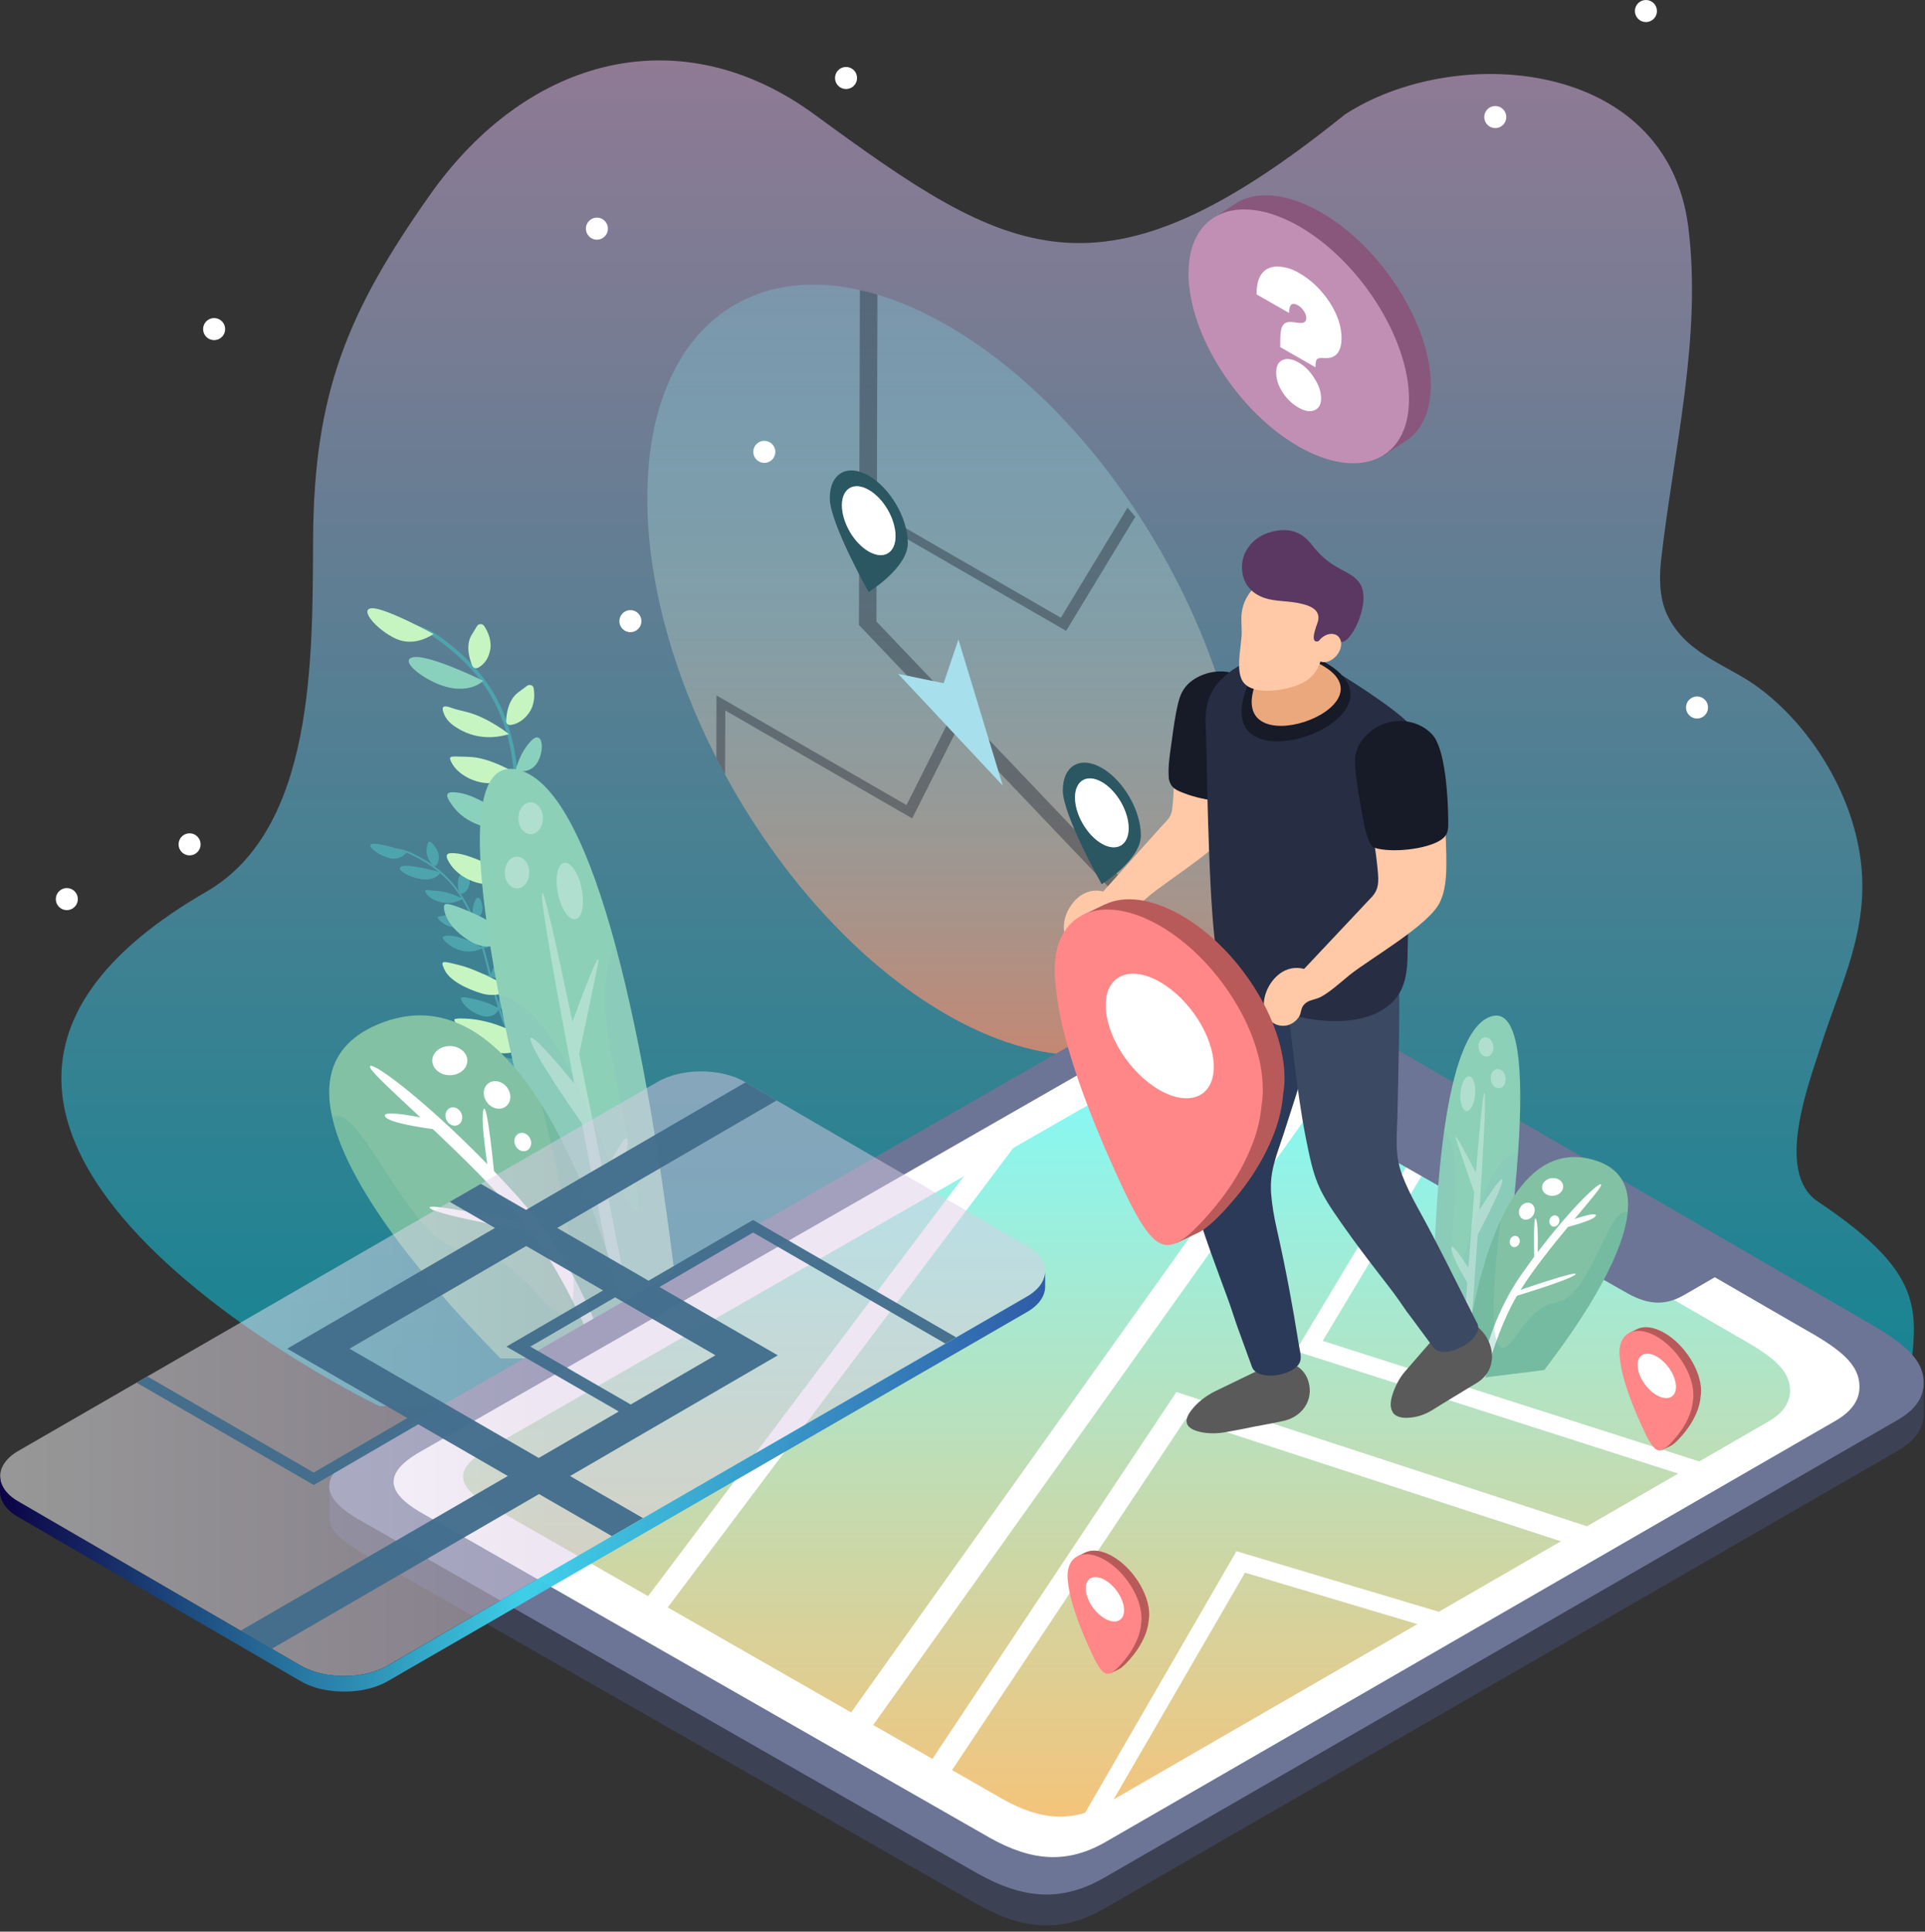 <svg width="293" height="294" viewBox="0 0 293 294" fill="none" xmlns="http://www.w3.org/2000/svg">
<rect x="0" y="0" width="293" height="294" fill="#333333" stroke="none"/>
<path opacity="0.49" d="M57.752 214.024C57.752 214.024 -30.575 171.514 31.388 135.733C47.954 126.167 47.554 100.053 47.658 81.976C47.786 59.853 52.856 47.518 65.396 29.726C80.453 8.364 103.797 2.649 123.998 17.442C153.618 39.13 167.312 47.561 204.682 17.442C221.489 6.465 253.687 8.938 256.956 34.435C259.104 51.192 254.747 68.439 252.859 84.99C252.536 87.818 252.536 90.822 253.666 93.371C256.361 99.444 262.755 101.095 267.431 104.482C275.285 110.169 281.899 120.423 283.22 131.007C284.534 141.536 280.22 149.574 277.2 159.041C275.334 164.89 270.077 178.45 276.693 182.879C291.053 192.493 291.986 197.909 291.053 206.381L57.752 214.024Z" fill="url(#paint0_linear_103_195)"/>
<g opacity="0.5">
<path opacity="0.111" d="M184.8 155.644C186.187 154.839 187.98 154.391 189.825 154.312C191.628 154.234 193.463 154.511 194.989 155.135C195.368 155.283 195.835 155.519 196.172 155.708L208.701 162.943L215.88 167.086L232.546 176.706C234.197 177.658 235.306 179.193 235.047 180.432C235.033 180.987 234.807 181.532 234.391 182.009C234.063 182.388 233.605 182.781 232.995 183.137C231.608 183.941 229.814 184.389 227.97 184.468C226.167 184.547 224.331 184.269 222.806 183.645C222.427 183.497 221.96 183.261 221.622 183.072L203.435 172.573L201.914 171.695L185.248 162.074C183.598 161.122 182.488 159.592 182.747 158.348C182.761 157.793 182.988 157.248 183.404 156.767C183.732 156.392 184.19 156 184.8 155.644Z" fill="#F3EFF7"/>
<path opacity="0.222" d="M184.943 155.893C186.298 155.107 188.073 154.668 189.899 154.599C191.693 154.529 193.505 154.82 194.98 155.449C195.308 155.579 195.849 155.856 196.14 156.027L208.488 163.156L215.561 167.243L231.987 176.724C233.429 177.556 234.862 179.165 234.64 180.252C234.733 180.797 234.571 181.329 234.206 181.773C233.915 182.129 233.48 182.526 232.847 182.896C231.492 183.682 229.717 184.121 227.891 184.191C226.097 184.26 224.29 183.969 222.81 183.34C222.482 183.21 221.941 182.933 221.65 182.762L203.726 172.411L202.229 171.547L185.803 162.065C184.361 161.233 182.927 159.624 183.149 158.537C183.057 157.992 183.219 157.456 183.584 157.012C183.875 156.66 184.31 156.258 184.943 155.893Z" fill="#E8DFEF"/>
<path opacity="0.333" d="M185.091 156.138C186.413 155.371 188.17 154.941 189.978 154.881C191.757 154.825 193.547 155.126 194.975 155.759C195.257 155.87 195.863 156.194 196.112 156.337L208.28 163.364L215.252 167.391L231.437 176.734C232.676 177.446 234.432 179.133 234.238 180.062C234.432 180.599 234.335 181.121 234.026 181.528C233.776 181.856 233.36 182.268 232.703 182.647C231.381 183.414 229.625 183.849 227.817 183.904C226.037 183.96 224.253 183.659 222.819 183.026C222.537 182.915 221.932 182.596 221.682 182.448L204.018 172.249L202.538 171.394L186.353 162.051C185.114 161.339 183.357 159.652 183.552 158.723C183.357 158.186 183.454 157.664 183.764 157.252C184.014 156.929 184.43 156.522 185.091 156.138Z" fill="#DCCFE6"/>
<path opacity="0.444" d="M185.234 156.383C186.524 155.634 188.258 155.209 190.052 155.163C191.822 155.117 193.583 155.431 194.966 156.069C195.202 156.161 195.872 156.527 196.08 156.647L208.067 163.567L214.937 167.534L230.882 176.738C231.913 177.335 233.993 179.092 233.831 179.868C234.132 180.391 234.1 180.908 233.845 181.278C233.637 181.583 233.244 181.999 232.56 182.397C231.266 183.146 229.537 183.571 227.743 183.617C225.972 183.664 224.211 183.349 222.829 182.716C222.593 182.624 221.923 182.258 221.715 182.138L204.314 172.092L202.857 171.251L186.912 162.046C185.882 161.45 183.801 159.693 183.958 158.917C183.658 158.394 183.69 157.877 183.945 157.507C184.157 157.202 184.55 156.781 185.234 156.383Z" fill="#D1BFDE"/>
<path opacity="0.556" d="M185.378 156.633C186.64 155.902 188.35 155.486 190.126 155.449C191.882 155.412 193.621 155.741 194.957 156.379C195.146 156.453 195.886 156.859 196.052 156.956L207.859 163.775L214.623 167.682L230.327 176.748C231.15 177.224 233.559 179.059 233.429 179.679C233.832 180.192 233.869 180.7 233.665 181.033C233.499 181.311 233.124 181.74 232.422 182.147C231.159 182.878 229.449 183.294 227.674 183.331C225.917 183.368 224.179 183.04 222.843 182.402C222.653 182.328 221.913 181.921 221.747 181.824L204.605 171.926L203.172 171.098L187.467 162.033C186.644 161.556 184.236 159.721 184.365 159.102C183.963 158.588 183.926 158.08 184.129 157.747C184.296 157.47 184.67 157.04 185.378 156.633Z" fill="#C5AED6"/>
<path opacity="0.667" d="M185.521 156.878C186.751 156.166 188.443 155.759 190.199 155.731C191.947 155.704 193.657 156.046 194.947 156.688C195.091 156.744 195.895 157.197 196.02 157.266L207.647 163.979L214.308 167.825L229.772 176.752C230.392 177.108 233.12 179.022 233.022 179.484C233.531 179.988 233.628 180.483 233.48 180.783C233.351 181.038 232.999 181.472 232.273 181.898C231.044 182.614 229.352 183.016 227.595 183.044C225.848 183.072 224.137 182.73 222.847 182.087C222.704 182.032 221.899 181.579 221.775 181.509L204.896 171.764L203.481 170.95L188.017 162.019C187.398 161.663 184.67 159.753 184.767 159.286C184.259 158.783 184.157 158.283 184.31 157.987C184.439 157.738 184.79 157.303 185.521 156.878Z" fill="#BA9ECE"/>
<path opacity="0.778" d="M185.664 157.128C186.862 156.434 188.531 156.037 190.274 156.018C192.007 156 193.695 156.351 194.938 157.003C195.031 157.04 195.904 157.535 195.988 157.581L207.439 164.192L213.999 167.978L229.227 176.771C229.639 177.007 232.694 178.995 232.63 179.304C233.24 179.799 233.406 180.285 233.309 180.548C233.221 180.779 232.889 181.223 232.14 181.658C230.942 182.356 229.269 182.749 227.526 182.767C225.792 182.786 224.105 182.434 222.866 181.782C222.773 181.745 221.9 181.251 221.816 181.204L205.201 171.612L203.81 170.807L188.582 162.014C188.17 161.779 185.114 159.791 185.179 159.481C184.569 158.986 184.402 158.496 184.499 158.237C184.578 158.006 184.911 157.562 185.664 157.128Z" fill="#AE8EC5"/>
<path opacity="0.889" d="M185.808 157.373C186.973 156.698 188.623 156.309 190.347 156.3C192.072 156.291 193.736 156.656 194.929 157.313C194.975 157.331 195.918 157.867 195.96 157.895L207.231 164.4L213.684 168.126L228.672 176.78C228.88 176.9 232.255 178.962 232.223 179.115C232.939 179.596 233.175 180.081 233.124 180.303C233.078 180.511 232.768 180.964 231.992 181.412C230.827 182.092 229.176 182.476 227.447 182.485C225.723 182.494 224.063 182.129 222.87 181.473C222.824 181.454 221.881 180.918 221.839 180.89L205.483 171.445L204.115 170.655L189.127 162C188.919 161.88 185.544 159.818 185.576 159.666C184.86 159.18 184.624 158.7 184.675 158.478C184.717 158.274 185.031 157.821 185.808 157.373Z" fill="#A37EBD"/>
<path opacity="0.5" d="M227.373 182.203C225.663 182.203 224.026 181.824 222.88 181.163L204.429 170.511L185.979 159.86C185.16 159.388 184.855 158.912 184.855 158.727C184.855 158.547 185.151 158.084 185.951 157.622C187.084 156.961 188.716 156.587 190.426 156.587C192.137 156.587 193.778 156.966 194.924 157.627L213.375 168.278L231.825 178.93C232.643 179.401 232.949 179.877 232.949 180.062C232.949 180.243 232.653 180.705 231.853 181.167C230.711 181.824 229.084 182.203 227.373 182.203Z" fill="#976EB5"/>
</g>
<path d="M81.457 163.415C81.427 163.407 81.397 163.392 81.374 163.368C77.161 159.244 75.744 153.619 74.374 148.18C72.621 141.22 70.966 134.647 63.995 130.832L63.931 130.799C62.618 130.08 60.985 129.187 59.58 129.591C59.498 129.615 59.405 129.569 59.371 129.49C59.337 129.411 59.376 129.327 59.458 129.304C60.995 128.86 62.7 129.793 64.07 130.542L64.134 130.577C71.241 134.466 72.993 141.418 74.685 148.14C76.044 153.536 77.449 159.117 81.594 163.173C81.657 163.235 81.66 163.33 81.6 163.385C81.562 163.418 81.508 163.427 81.457 163.415Z" fill="#4DA4AD"/>
<path d="M62.01 129.65C62.01 129.65 60.989 131.038 59.307 130.616C57.626 130.195 55.628 128.706 56.624 128.448C57.619 128.189 62.01 129.65 62.01 129.65Z" fill="#4DA4AD"/>
<path d="M66.316 131.773C66.184 131.897 65.951 131.858 65.83 131.7C65.454 131.211 64.738 130.121 64.944 129.156L65.119 128.332C65.167 128.108 65.462 128.045 65.648 128.219C66.071 128.616 66.67 129.321 66.773 130.2C66.874 131.068 66.562 131.542 66.316 131.773Z" fill="#4DA4AD"/>
<path d="M70.345 136.015C70.168 136.08 69.959 135.964 69.903 135.782C69.731 135.215 69.465 133.995 70.043 133.204L70.536 132.529C70.669 132.345 70.981 132.391 71.092 132.609C71.346 133.11 71.65 133.947 71.404 134.767C71.162 135.579 70.675 135.893 70.345 136.015Z" fill="#4DA4AD"/>
<path d="M67.066 132.775C67.066 132.775 62.192 131.378 61.084 131.881C59.975 132.385 62.876 133.818 64.711 133.849C66.546 133.881 67.066 132.775 67.066 132.775Z" fill="#4DA4AD"/>
<path d="M70.449 136.794C70.449 136.794 68.417 135.711 66.552 135.596C66.273 135.579 65.994 135.558 65.714 135.54C65.497 135.526 64.805 135.336 64.72 135.555C64.654 135.726 64.96 136.106 65.075 136.24C65.505 136.746 66.116 137.006 66.738 137.205C68.894 137.897 70.449 136.794 70.449 136.794Z" fill="#4DA4AD"/>
<path d="M72.029 139.927C72.029 139.927 69.626 139.014 68.067 139.278C67.735 139.334 67.4 139.373 67.071 139.441C66.707 139.515 66.457 139.533 66.742 139.888C67.344 140.64 68.294 141.064 69.232 141.183C71.274 141.444 72.029 139.927 72.029 139.927Z" fill="#4DA4AD"/>
<path d="M73.504 144.272C73.449 144.303 72.225 143.546 72.073 143.475C71.561 143.231 71.034 143.022 70.496 142.849C69.956 142.676 69.406 142.505 68.849 142.436C68.478 142.391 68.056 142.387 67.704 142.459C66.99 142.604 67.661 143.188 68.02 143.514C68.764 144.19 69.731 144.643 70.718 144.779C71.705 144.916 72.703 144.734 73.504 144.272Z" fill="#4DA4AD"/>
<path d="M74.627 148.568C74.566 148.503 72.116 147.788 71.885 147.742C71.074 147.576 69.972 147.301 69.195 147.536C69.133 147.554 69.071 147.579 69.031 147.626C68.927 147.749 69.034 147.946 69.148 148.084C70.151 149.288 71.95 149.869 73.387 149.451C73.903 149.3 74.386 149.018 74.627 148.568Z" fill="#4DA4AD"/>
<path d="M71.951 139.743C71.951 139.743 71.746 138.236 72.32 137.043C72.893 135.852 73.626 137.566 73.392 138.708C73.158 139.851 71.951 139.743 71.951 139.743Z" fill="#4DA4AD"/>
<path d="M73.504 144.272C73.504 144.272 73.18 141.644 74.095 141.017C75.01 140.389 75.325 142.737 74.843 143.575C74.363 144.411 73.504 144.272 73.504 144.272Z" fill="#4DA4AD"/>
<path d="M74.627 148.568C74.627 148.568 75.239 146.244 76.593 145.449C77.945 144.655 77.605 147.442 76.659 148.415C75.712 149.389 74.627 148.568 74.627 148.568Z" fill="#4DA4AD"/>
<path d="M75.985 153.499C75.985 153.499 74.549 152.625 72.546 152.149C70.543 151.673 70.05 151.669 70.148 152.037C70.247 152.405 70.915 153.719 73.104 154.526C75.293 155.332 75.985 153.499 75.985 153.499Z" fill="#4DA4AD"/>
<path d="M77.664 157.836C77.664 157.836 74.566 156.776 72.99 156.666C71.417 156.555 71.285 156.521 71.916 157.285C72.546 158.049 74.076 158.532 75.427 158.669C76.779 158.806 77.664 157.836 77.664 157.836Z" fill="#4DA4AD"/>
<path d="M80.12 161.812C80.115 161.802 80.11 161.793 80.102 161.784C80.072 161.748 80.025 161.73 79.981 161.715C78.32 161.125 76.509 160.739 74.817 160.987C74.61 161.017 74.394 161.05 74.198 161.111C73.929 161.194 73.942 161.211 74.117 161.449C74.356 161.776 74.666 162.065 74.997 162.309C75.687 162.818 76.515 163.147 77.348 163.277C77.95 163.371 78.574 163.368 79.106 163.156C79.639 162.944 80.069 162.499 80.133 161.946C80.138 161.901 80.141 161.853 80.12 161.812Z" fill="#4DA4AD"/>
<path d="M75.985 153.499C75.985 153.499 75.535 151.889 76.721 150.649C77.908 149.409 79.203 149.356 79.203 149.356C79.203 149.356 78.885 151.898 77.908 152.737C76.931 153.576 75.985 153.499 75.985 153.499Z" fill="#4DA4AD"/>
<path d="M77.664 157.837C77.664 157.837 77.467 156.382 78.657 155.118C79.849 153.853 81.122 153.039 81.276 153.404C81.429 153.77 81.169 156.126 79.946 157.029C78.723 157.932 77.664 157.837 77.664 157.837Z" fill="#4DA4AD"/>
<path d="M81.847 161.497C81.795 161.474 81.749 161.437 81.718 161.388C76.33 152.821 77.109 142.614 77.861 132.743C78.824 120.115 79.734 108.187 68.979 99.213L68.881 99.133C66.856 97.443 64.337 95.341 61.452 95.562C61.284 95.575 61.136 95.464 61.121 95.316C61.107 95.168 61.231 95.036 61.398 95.023C64.555 94.781 67.185 96.976 69.298 98.74L69.396 98.822C80.362 107.971 79.399 120.585 78.468 132.782C77.721 142.574 76.949 152.7 82.25 161.126C82.332 161.256 82.278 161.422 82.132 161.494C82.042 161.539 81.935 161.537 81.847 161.497Z" fill="#4DA4AD"/>
<path d="M65.978 96.493C65.978 96.493 63.212 98.543 60.313 97.241C57.413 95.937 54.574 92.684 56.6 92.576C58.626 92.468 65.978 96.493 65.978 96.493Z" fill="#C7F5C2"/>
<path d="M72.761 101.633C72.438 101.802 72.025 101.654 71.895 101.342C71.488 100.368 70.81 98.239 71.786 96.641L72.618 95.277C72.844 94.906 73.44 94.897 73.68 95.261C74.232 96.093 74.927 97.516 74.582 99.071C74.243 100.607 73.367 101.317 72.761 101.633Z" fill="#C7F5C2"/>
<path d="M77.731 110.342C77.361 110.394 77.037 110.122 77.045 109.789C77.07 108.75 77.315 106.55 78.884 105.379L80.222 104.382C80.586 104.11 81.143 104.294 81.218 104.712C81.389 105.666 81.448 107.215 80.486 108.548C79.534 109.866 78.425 110.243 77.731 110.342Z" fill="#C7F5C2"/>
<path d="M73.557 103.621C73.557 103.621 65.262 99.541 62.874 100.033C60.487 100.524 65.055 103.991 68.481 104.673C71.905 105.355 73.557 103.621 73.557 103.621Z" fill="#89D1BD"/>
<path d="M77.451 111.724C77.451 111.724 74.3 109.159 70.871 108.324C70.358 108.199 69.845 108.069 69.332 107.941C68.933 107.842 67.749 107.276 67.458 107.626C67.229 107.901 67.573 108.662 67.704 108.931C68.203 109.952 69.189 110.611 70.237 111.169C73.86 113.101 77.451 111.724 77.451 111.724Z" fill="#C7F5C2"/>
<path d="M78.503 117.679C78.503 117.679 74.551 115.28 71.462 115.204C70.806 115.189 70.152 115.142 69.494 115.146C68.767 115.15 68.286 115.095 68.603 115.808C69.273 117.313 70.798 118.371 72.485 118.896C76.159 120.042 78.503 117.679 78.503 117.679Z" fill="#C7F5C2"/>
<path d="M78.618 125.693C78.497 125.728 76.662 124.003 76.42 123.826C75.608 123.231 74.745 122.688 73.842 122.207C72.935 121.723 72.008 121.243 71.003 120.933C70.337 120.728 69.545 120.575 68.84 120.581C67.41 120.59 68.315 121.827 68.788 122.511C69.773 123.933 71.31 125.048 73.078 125.62C74.846 126.193 76.832 126.219 78.618 125.693Z" fill="#89D1BD"/>
<path d="M78.098 133.501C78.022 133.367 73.861 131.297 73.457 131.137C72.035 130.574 70.134 129.722 68.533 129.865C68.406 129.877 68.274 129.897 68.172 129.965C67.9 130.145 67.982 130.519 68.112 130.795C69.259 133.22 72.28 134.837 75.234 134.605C76.293 134.521 77.373 134.197 78.098 133.501Z" fill="#C7F5C2"/>
<path d="M78.469 117.332C78.469 117.332 79.006 114.658 80.811 112.792C82.616 110.927 82.944 114.142 81.805 116.035C80.668 117.928 78.469 117.332 78.469 117.332Z" fill="#89D1BD"/>
<path d="M78.618 125.693C78.618 125.693 79.616 121.041 81.716 120.268C83.816 119.496 82.974 123.663 81.559 124.944C80.142 126.227 78.618 125.693 78.618 125.693Z" fill="#C7F5C2"/>
<path d="M78.098 133.502C78.098 133.502 80.667 129.695 83.694 128.783C86.721 127.871 84.376 132.574 82.006 133.932C79.635 135.29 78.098 133.502 78.098 133.502Z" fill="#89D1BD"/>
<path d="M77.632 142.489C77.632 142.489 75.47 140.487 72.004 138.981C68.538 137.473 67.613 137.299 67.572 137.967C67.532 138.636 67.983 141.135 71.6 143.279C75.215 145.423 77.632 142.489 77.632 142.489Z" fill="#89D1BD"/>
<path d="M78.134 150.56C78.134 150.56 72.966 147.67 70.079 146.94C67.193 146.21 66.966 146.108 67.684 147.643C68.402 149.179 70.976 150.537 73.428 151.235C75.881 151.934 78.134 150.56 78.134 150.56Z" fill="#C7F5C2"/>
<path d="M80.316 158.27C80.313 158.252 80.308 158.234 80.299 158.216C80.265 158.144 80.187 158.097 80.115 158.056C77.357 156.47 74.192 155.183 70.866 155.035C70.459 155.017 70.035 154.998 69.63 155.036C69.073 155.088 69.089 155.121 69.272 155.592C69.522 156.237 69.925 156.843 70.398 157.379C71.382 158.494 72.736 159.345 74.22 159.853C75.292 160.222 76.464 160.428 77.595 160.245C78.725 160.062 79.803 159.438 80.26 158.503C80.297 158.43 80.329 158.348 80.316 158.27Z" fill="#C7F5C2"/>
<path d="M77.632 142.489C77.632 142.489 77.772 139.553 80.757 137.814C83.742 136.074 86.206 136.426 86.206 136.426C86.206 136.426 84.055 140.711 81.708 141.827C79.364 142.945 77.632 142.489 77.632 142.489Z" fill="#C7F5C2"/>
<path d="M78.134 150.56C78.134 150.56 78.653 147.978 81.661 146.199C84.67 144.421 87.56 143.448 87.624 144.132C87.687 144.817 85.76 148.799 82.913 149.943C80.065 151.088 78.134 150.56 78.134 150.56Z" fill="#C7F5C2"/>
<path d="M75.931 151.411C76.619 154.98 77.397 158.668 78.239 162.394C80.472 172.303 83.13 182.462 85.581 191.307C85.585 191.307 85.585 191.307 85.582 191.309C86.149 193.347 86.704 195.314 87.238 197.192C87.466 197.99 87.691 198.771 87.911 199.536C87.911 199.539 87.911 199.539 87.912 199.542C88.667 202.171 89.381 204.596 90.023 206.749H102.322C102.371 206.857 102.396 206.91 102.396 206.91L104.154 206.879C104.15 206.837 104.145 206.793 104.141 206.749C103.131 197.048 101.446 182.938 98.995 168.767C97.515 160.21 95.756 151.629 93.698 143.984C89.845 129.685 84.945 118.655 78.868 117.169C71.155 115.286 72.096 131.504 75.931 151.411Z" fill="#8CD0B8"/>
<g opacity="0.24">
<path opacity="0.24" d="M75.931 151.41C76.619 154.98 77.397 158.668 78.239 162.394C80.472 172.303 83.13 182.462 85.581 191.307C85.585 191.307 85.585 191.307 85.582 191.309C86.149 193.346 86.704 195.313 87.238 197.192C87.466 197.989 87.691 198.771 87.911 199.536C87.911 199.539 87.911 199.539 87.912 199.541C88.667 202.17 89.381 204.595 90.023 206.748H102.322C102.371 206.856 102.396 206.91 102.396 206.91L104.154 206.878C104.15 206.837 104.145 206.793 104.141 206.748C103.131 197.048 101.446 182.938 98.995 168.767C97.515 160.21 95.756 151.629 93.698 143.983C92.524 146.039 91.42 149.996 92.559 157.309C93.435 162.912 94.896 169.829 95.924 175.253C97.234 182.159 97.844 186.648 95.652 182.948C95.609 182.874 95.564 182.796 95.516 182.713C95.031 181.865 94.511 180.759 93.957 179.471C93.621 178.696 93.272 177.855 92.909 176.965C92.066 174.901 91.144 172.568 90.133 170.173C89.218 167.998 88.227 165.772 87.154 163.643C84.128 157.629 80.447 152.413 75.931 151.41Z" fill="#7077D1"/>
</g>
<g opacity="0.57">
<path opacity="0.57" d="M80.772 158.377C81.366 160.574 86.711 168.33 88.555 170.965C89.808 177.48 91.123 184.202 92.358 190.454C93.555 196.534 94.675 202.168 95.591 206.747H97.416C96.159 200.343 94.455 191.701 92.646 182.654C93.038 181.757 93.509 180.631 93.958 179.468C94.8 177.288 95.561 174.971 95.548 173.755C95.531 172.161 94.155 174.552 92.91 176.963C92.552 177.655 92.204 178.348 91.904 178.949C91.316 176.018 90.723 173.072 90.134 170.171C89.459 166.834 88.789 163.553 88.145 160.425C88.145 160.425 90.145 151.101 90.996 146.797C91.698 143.239 88.32 152.283 87.127 155.526C84.589 143.359 82.632 134.664 82.498 136.035C82.347 137.559 84.455 149.402 87.156 163.641C87.234 164.056 87.313 164.47 87.392 164.889C85.275 162.308 80.199 156.265 80.772 158.377Z" fill="white"/>
<path opacity="0.57" d="M80.772 126.961C81.8 126.961 82.633 125.878 82.633 124.543C82.633 123.207 81.8 122.124 80.772 122.124C79.744 122.124 78.911 123.207 78.911 124.543C78.911 125.878 79.744 126.961 80.772 126.961Z" fill="white"/>
<path opacity="0.57" d="M78.693 135.22C79.721 135.22 80.554 134.137 80.554 132.801C80.554 131.466 79.721 130.383 78.693 130.383C77.665 130.383 76.832 131.466 76.832 132.801C76.832 134.137 77.665 135.22 78.693 135.22Z" fill="white"/>
<path opacity="0.57" d="M87.601 139.9C88.596 139.697 89.012 137.611 88.53 135.241C88.048 132.87 86.851 131.113 85.856 131.316C84.861 131.519 84.444 133.605 84.926 135.975C85.408 138.346 86.606 140.103 87.601 139.9Z" fill="white"/>
</g>
<path d="M50.573 170.079C53.215 181.78 66.642 197.067 76.186 206.747H96.883C95.993 202.871 94.494 196.944 92.358 190.455C89.909 183.025 86.623 174.854 82.451 168.19C82.451 168.19 82.451 168.19 82.451 168.184C82.45 168.182 82.45 168.182 82.45 168.182C81.135 166.078 79.733 164.126 78.239 162.393C72.688 155.947 65.901 152.542 57.805 155.795C50.824 158.603 49.157 163.83 50.573 170.079Z" fill="#83C1A4"/>
<path d="M68.464 163.653C69.937 163.653 71.131 162.659 71.131 161.431C71.131 160.204 69.937 159.209 68.464 159.209C66.991 159.209 65.797 160.204 65.797 161.431C65.797 162.659 66.991 163.653 68.464 163.653Z" fill="white"/>
<path d="M77.008 168.393C77.838 167.747 77.906 166.444 77.159 165.482C76.413 164.519 75.134 164.263 74.304 164.908C73.474 165.554 73.406 166.857 74.152 167.819C74.899 168.782 76.177 169.038 77.008 168.393Z" fill="white"/>
<path d="M69.688 171.229C70.308 170.936 70.538 170.119 70.201 169.405C69.865 168.691 69.089 168.35 68.469 168.643C67.848 168.936 67.618 169.753 67.955 170.467C68.292 171.181 69.067 171.522 69.688 171.229Z" fill="white"/>
<path d="M80.18 175.114C80.801 174.821 81.031 174.004 80.694 173.29C80.357 172.576 79.582 172.235 78.961 172.528C78.341 172.822 78.111 173.638 78.448 174.352C78.784 175.066 79.56 175.407 80.18 175.114Z" fill="white"/>
<path d="M56.339 162.478C56.585 163.22 59.793 166.149 63.984 170.072C64.597 170.646 65.229 171.239 65.879 171.852C70.432 176.148 75.713 181.31 79.603 186.057C79.974 186.513 80.333 186.962 80.679 187.41C81.345 188.271 81.956 189.114 82.499 189.931C84.251 192.564 85.798 195.313 87.132 197.956V197.959C87.4 198.491 87.661 199.015 87.912 199.535C87.912 199.538 87.912 199.538 87.913 199.541C89.182 202.174 90.231 204.653 91.053 206.748H92.563C91.494 203.408 89.809 198.981 87.281 194.286V194.284C86.754 193.3 86.188 192.307 85.582 191.31C85.583 191.307 85.583 191.307 85.581 191.307C83.752 188.279 81.562 185.214 78.961 182.313C77.691 180.897 76.428 179.539 75.191 178.247C74.849 177.887 74.51 177.536 74.173 177.191C64.114 166.85 55.818 160.891 56.339 162.478Z" fill="white"/>
<path d="M80.514 186.251C80.514 186.251 64.049 182.741 65.476 183.917C66.903 185.093 81.795 187.604 81.795 187.604L80.514 186.251Z" fill="white"/>
<path d="M75.242 178.778C75.242 178.778 74.14 167.315 73.591 168.883C73.041 170.452 74.416 178.778 74.416 178.778H75.242Z" fill="white"/>
<path d="M65.797 170.452C65.797 170.452 57.88 168.648 58.62 169.942C59.358 171.236 68.464 172.169 68.464 172.169L65.797 170.452Z" fill="white"/>
<path opacity="0.24" d="M50.573 170.079C53.215 181.78 66.642 197.067 76.186 206.747H96.883C95.993 202.871 94.494 196.944 92.358 190.455C89.909 183.025 86.623 174.854 82.451 168.19C82.54 168.531 86.88 185.228 87.281 194.283V194.286C87.327 195.383 87.318 196.364 87.238 197.192C87.209 197.464 87.175 197.719 87.132 197.957V197.96C86.681 200.451 85.318 200.944 82.45 197.71C71.519 185.376 71.519 194.224 64.578 186.468C58.902 180.123 53.627 167.978 50.573 170.079Z" fill="#43A896"/>
<path d="M102.323 206.749C102.372 206.857 102.397 206.91 102.397 206.91L104.155 206.879L111.061 206.749H102.323Z" fill="url(#paint1_linear_103_195)"/>
<path d="M189.705 128.287C189.674 140.321 186.111 149.375 180.144 154.789C179.299 155.557 178.409 156.255 177.472 156.87C173.763 159.327 169.347 160.61 164.424 160.61C158.266 160.61 151.316 158.598 143.967 154.351C130.643 146.664 118.671 133.171 110.361 117.889C109.908 117.052 109.463 116.207 109.033 115.363C102.436 102.446 98.481 88.423 98.52 75.637C98.589 52.053 112.212 39.935 130.881 44.136C131.756 44.336 132.647 44.566 133.553 44.835C136.986 45.864 140.572 47.431 144.258 49.565C169.447 64.11 189.79 99.351 189.705 128.287Z" fill="url(#paint2_linear_103_195)"/>
<path d="M180.175 143.715L180.144 154.781C179.299 155.549 178.409 156.248 177.472 156.862L177.51 144.229L145.74 110.862L138.844 124.562L110.392 108.136L110.361 117.889C109.908 117.052 109.463 116.207 109.033 115.363L109.056 105.84L137.977 122.535L144.496 109.572L130.735 95.12L130.881 44.144C131.756 44.343 132.647 44.574 133.553 44.843L133.461 77.849L161.468 94.022L171.62 77.265L172.803 78.647L162.274 96.018L133.446 79.377L133.4 94.597L180.175 143.715Z" fill="#191D2C" fill-opacity="0.38"/>
<path d="M138.177 82.679C138.184 78.908 135.535 74.316 132.256 72.419C128.977 70.522 126.304 72.043 126.296 75.813C126.289 79.584 132.21 90.105 132.21 90.105C132.21 90.105 138.161 86.449 138.177 82.679ZM128.147 76.888C128.155 74.301 129.99 73.256 132.24 74.554C134.498 75.852 136.318 79.008 136.31 81.596C136.303 84.184 134.467 85.228 132.217 83.93C129.967 82.633 128.14 79.484 128.147 76.888Z" fill="#2A5762"/>
<path d="M136.31 81.605C136.318 79.017 134.498 75.86 132.24 74.563C129.99 73.265 128.155 74.309 128.147 76.897C128.139 79.485 129.959 82.641 132.217 83.939C134.475 85.237 136.303 84.193 136.31 81.605Z" fill="white"/>
<path d="M173.648 127.151C173.655 123.38 171.006 118.788 167.727 116.891C164.448 114.994 161.775 116.515 161.768 120.285C161.76 124.056 167.681 134.577 167.681 134.577C167.681 134.577 173.64 130.921 173.648 127.151ZM163.626 121.36C163.634 118.772 165.469 117.728 167.719 119.026C169.977 120.324 171.797 123.48 171.789 126.068C171.782 128.656 169.946 129.7 167.696 128.402C165.438 127.105 163.618 123.956 163.626 121.36Z" fill="#2A5762"/>
<path d="M171.789 126.076C171.797 123.488 169.977 120.332 167.719 119.034C165.469 117.736 163.634 118.78 163.626 121.368C163.618 123.956 165.438 127.112 167.696 128.41C169.946 129.708 171.782 128.664 171.789 126.076Z" fill="white"/>
<path d="M143.628 103.989L136.702 102.561L152.629 119.57L145.879 97.331L143.628 103.989Z" fill="#A7DFEC"/>
<path fill-rule="evenodd" clip-rule="evenodd" d="M148.817 289.872C155.898 293.842 161.71 294.169 168.095 290.485C168.095 290.485 208.369 267.238 288.917 220.783C291.659 219.187 292.765 217.304 292.805 215.258C292.805 215.176 292.805 215.135 292.805 215.053C292.805 212.025 292.805 210.51 292.805 210.469C292.151 210.346 291.496 210.469 291.005 210.797C289.367 208.955 286.666 207.277 283.064 205.271C283.064 205.271 253.145 187.958 193.348 153.291C189.337 150.999 185.244 150.958 180.087 153.987C96.674 201.833 54.926 225.736 54.926 225.736C54.312 226.063 53.78 226.391 53.289 226.759C52.511 225.859 51.202 225.654 50.137 226.227C50.137 226.309 50.137 227.823 50.137 230.77C50.015 232.448 51.447 234.167 54.558 236.009C117.425 271.904 148.817 289.872 148.817 289.872Z" fill="#3C4153"/>
<path fill-rule="evenodd" clip-rule="evenodd" d="M148.817 285.164C155.898 289.134 161.71 289.462 168.095 285.778C168.095 285.778 208.369 262.531 288.917 216.076C291.659 214.48 292.764 212.597 292.805 210.551C292.846 206.622 289.285 204.084 283.064 200.564C283.064 200.564 253.145 183.251 193.348 148.584C189.337 146.292 185.244 146.251 180.087 149.28C96.674 197.085 54.926 220.988 54.926 220.988C48.868 224.344 48.295 227.577 54.517 231.22C117.424 267.196 148.817 285.164 148.817 285.164Z" fill="#6C7595"/>
<path fill-rule="evenodd" clip-rule="evenodd" d="M150.659 279.72C157.167 283.363 162.528 283.691 168.381 280.293C168.381 280.293 205.422 258.929 279.463 216.199C281.959 214.725 283.023 213.006 283.023 211.123C283.064 207.481 279.79 205.148 274.06 201.955C274.06 201.955 246.556 186.034 191.547 154.191C187.863 152.063 184.098 152.063 179.35 154.846C102.69 198.763 64.34 220.742 64.34 220.742C58.773 223.811 58.241 226.799 63.971 230.155C121.763 263.185 150.659 279.72 150.659 279.72Z" fill="white"/>
<path fill-rule="evenodd" clip-rule="evenodd" d="M152.623 273.827C158.517 277.142 163.347 277.429 168.668 274.359C168.668 274.359 202.188 255 269.23 216.322C271.522 214.971 272.423 213.416 272.464 211.697C272.505 208.422 269.558 206.294 264.36 203.388C264.36 203.388 239.475 188.981 189.705 160.126C186.39 158.203 182.993 158.203 178.695 160.699C109.198 200.523 74.49 220.415 74.49 220.415C69.456 223.198 68.965 225.899 74.163 228.928C126.47 258.888 152.623 273.827 152.623 273.827Z" fill="url(#paint3_linear_103_195)"/>
<path d="M198.887 163.34L128.358 262.305L131.491 264.538L202.021 165.573L198.887 163.34Z" fill="white"/>
<path d="M140.386 270.021L178.327 212.966L179.064 211.861L180.291 212.27L242.995 232.775L241.93 236.009L180.496 215.953L143.251 271.903L140.386 270.021Z" fill="white"/>
<path d="M154.833 173.919L100.439 246.24L97.697 244.194L152.091 171.872L154.833 173.919Z" fill="white"/>
<path d="M164.452 277.142L187.659 237.032L188.191 236.091L189.255 236.418L221.138 245.954L220.361 248.574L189.5 239.365L166.826 278.493L164.452 277.142Z" fill="white"/>
<path d="M217.864 176.497L201.329 204.084L260.39 222.993L259.571 225.612L198.873 206.171L197.195 205.639L198.096 204.165L215.531 175.106L217.864 176.497Z" fill="white"/>
<path fill-rule="evenodd" clip-rule="evenodd" d="M247.702 196.839C250.853 198.599 253.432 198.763 256.297 197.126L261.249 194.261C261.167 194.179 261.126 194.138 261.044 194.056L259.898 192.91C259.817 192.869 259.735 192.828 259.694 192.787C258.752 192.378 257.893 191.805 257.197 191.068L257.115 190.986C256.747 190.741 256.419 190.495 256.133 190.209C255.846 190.045 255.56 189.881 255.273 189.677C254.496 189.308 253.8 188.776 253.186 188.203C252.736 187.958 252.286 187.671 251.917 187.344C251.426 187.098 250.935 186.853 250.485 186.525C249.707 186.198 249.052 185.788 248.438 185.256C247.988 184.97 247.538 184.602 247.169 184.233L246.556 183.619C246.433 183.537 246.351 183.496 246.228 183.415C245.614 183.128 245 182.842 244.427 182.432C243.281 182.023 242.217 181.368 241.398 180.468C241.235 180.345 241.03 180.222 240.866 180.099L239.72 179.24C238.861 178.79 238.124 178.176 237.51 177.48L237.469 177.439C237.306 177.357 237.142 177.275 236.978 177.152C235.996 176.784 235.095 176.17 234.318 175.393L234.113 175.352C233.54 175.065 233.049 174.738 232.558 174.369C231.78 173.919 231.043 173.346 230.348 172.773C229.284 172.487 228.301 171.954 227.483 171.259L227.073 170.931C226.378 170.645 225.764 170.276 225.109 169.867L224.74 169.703L223.922 169.376C223.594 169.253 223.308 169.089 223.021 168.926C222.244 168.68 221.507 168.353 220.852 167.903C220.607 167.739 220.402 167.616 220.074 167.534C219.747 167.411 219.42 167.289 219.092 167.125L218.928 167.084C218.315 166.879 217.782 166.634 217.25 166.306C216.718 166.102 216.186 165.815 215.695 165.57C215.368 165.406 215.04 165.283 214.713 165.16C214.14 164.915 213.567 164.628 213.076 164.26L205.872 168.394C203.171 169.867 202.925 171.3 205.708 172.937L247.702 196.839Z" fill="#6C7595"/>
<path d="M231.081 175.175C230.932 177.376 230.736 179.656 230.506 181.962C229.896 188.097 229.049 194.413 228.228 199.922C228.225 199.922 228.225 199.922 228.226 199.924C228.037 201.193 227.848 202.419 227.666 203.59C227.588 204.087 227.51 204.575 227.434 205.052C227.434 205.053 227.434 205.053 227.432 205.055C227.172 206.694 226.923 208.208 226.695 209.552L219.287 210.465C219.264 210.534 219.254 210.568 219.254 210.568L218.192 210.68C218.191 210.654 218.191 210.628 218.191 210.6C218.08 204.682 218.049 196.059 218.474 187.34C218.732 182.075 219.154 176.777 219.827 172.018C221.088 163.12 223.222 156.112 226.772 154.765C231.28 153.061 231.916 162.9 231.081 175.175Z" fill="#8CD0B8"/>
<g opacity="0.24">
<path opacity="0.24" d="M231.081 175.175C230.932 177.376 230.736 179.655 230.506 181.962C229.896 188.097 229.049 194.413 228.228 199.922C228.225 199.922 228.225 199.922 228.226 199.924C228.037 201.193 227.848 202.419 227.666 203.59C227.588 204.087 227.51 204.574 227.434 205.052C227.434 205.053 227.434 205.053 227.432 205.054C227.172 206.694 226.923 208.208 226.695 209.552L219.287 210.465C219.264 210.534 219.254 210.568 219.254 210.568L218.192 210.68C218.191 210.654 218.191 210.628 218.191 210.6C218.08 204.682 218.049 196.059 218.474 187.34C218.732 182.075 219.154 176.777 219.827 172.018C220.686 173.168 221.645 175.47 221.501 179.96C221.389 183.4 221.021 187.676 220.804 191.019C220.528 195.276 220.494 198.026 221.539 195.633C221.559 195.585 221.58 195.536 221.604 195.481C221.832 194.933 222.064 194.23 222.303 193.413C222.447 192.921 222.595 192.389 222.747 191.825C223.102 190.519 223.484 189.045 223.916 187.527C224.305 186.15 224.737 184.734 225.226 183.372C226.606 179.529 228.435 176.114 231.081 175.175Z" fill="#7077D1"/>
</g>
<g opacity="0.57">
<path opacity="0.57" d="M228.682 179.731C228.487 181.098 225.842 186.168 224.928 187.893C224.656 191.91 224.362 196.056 224.082 199.914C223.811 203.665 223.554 207.142 223.342 209.968L222.243 210.103C222.525 206.152 222.911 200.82 223.329 195.238C223.028 194.726 222.66 194.084 222.302 193.416C221.634 192.166 221.003 190.826 220.921 190.093C220.813 189.131 221.819 190.469 222.748 191.828C223.016 192.218 223.276 192.61 223.502 192.949C223.64 191.141 223.777 189.321 223.918 187.53C224.078 185.469 224.237 183.444 224.393 181.512C224.393 181.512 222.497 176.043 221.666 173.514C220.979 171.423 223.684 176.619 224.643 178.485C225.269 170.967 225.803 165.585 225.987 166.4C226.191 167.308 225.8 174.597 225.228 183.375C225.212 183.63 225.195 183.886 225.178 184.143C226.261 182.433 228.87 178.417 228.682 179.731Z" fill="white"/>
<path opacity="0.57" d="M226.355 160.808C226.974 160.732 227.395 160.018 227.296 159.214C227.197 158.409 226.615 157.819 225.996 157.895C225.377 157.972 224.956 158.685 225.055 159.49C225.154 160.294 225.736 160.884 226.355 160.808Z" fill="white"/>
<path opacity="0.57" d="M228.219 165.628C228.838 165.552 229.26 164.838 229.161 164.033C229.062 163.229 228.48 162.639 227.861 162.715C227.242 162.792 226.82 163.506 226.919 164.31C227.018 165.114 227.6 165.704 228.219 165.628Z" fill="white"/>
<path opacity="0.57" d="M224.526 166.539C224.64 165.076 224.235 163.85 223.62 163.802C223.006 163.754 222.415 164.901 222.301 166.365C222.186 167.828 222.592 169.054 223.206 169.102C223.821 169.15 224.412 168.003 224.526 166.539Z" fill="white"/>
</g>
<path d="M247.741 184.535C247.017 191.78 240.063 201.986 235.032 208.525L222.565 210.063C222.815 207.662 223.277 203.98 224.083 199.913C225.007 195.256 226.381 190.09 228.399 185.766C228.399 185.766 228.399 185.766 228.399 185.763C228.4 185.762 228.4 185.762 228.4 185.762C229.037 184.397 229.736 183.117 230.507 181.962C233.374 177.667 237.209 175.112 242.327 176.47C246.739 177.642 248.129 180.666 247.741 184.535Z" fill="#83C1A4"/>
<path d="M236.489 181.996C237.376 181.887 238.021 181.199 237.929 180.459C237.838 179.72 237.046 179.209 236.159 179.318C235.272 179.427 234.627 180.115 234.718 180.855C234.81 181.594 235.602 182.105 236.489 181.996Z" fill="white"/>
<path d="M233.385 184.937C233.763 184.302 233.625 183.522 233.077 183.194C232.53 182.867 231.779 183.117 231.401 183.752C231.022 184.387 231.16 185.167 231.708 185.494C232.256 185.821 233.007 185.572 233.385 184.937Z" fill="white"/>
<path d="M237.301 186.076C237.451 185.62 237.252 185.146 236.857 185.015C236.462 184.885 236.02 185.148 235.87 185.603C235.72 186.058 235.919 186.533 236.314 186.663C236.71 186.794 237.152 186.531 237.301 186.076Z" fill="white"/>
<path d="M231.27 189.195C231.42 188.74 231.221 188.265 230.825 188.135C230.43 188.004 229.988 188.267 229.838 188.723C229.689 189.178 229.888 189.652 230.283 189.783C230.678 189.913 231.12 189.65 231.27 189.195Z" fill="white"/>
<path d="M243.704 180.386C243.612 180.851 241.896 182.853 239.662 185.528C239.336 185.92 238.998 186.324 238.653 186.741C236.229 189.666 233.43 193.168 231.44 196.317C231.25 196.618 231.067 196.916 230.893 197.212C230.555 197.78 230.25 198.333 229.983 198.865C229.124 200.581 228.395 202.353 227.787 204.044V204.045C227.665 204.386 227.546 204.722 227.435 205.053C227.435 205.055 227.435 205.055 227.433 205.056C226.864 206.737 226.417 208.308 226.077 209.63L225.167 209.742C225.563 207.651 226.249 204.86 227.424 201.843V201.842C227.669 201.211 227.936 200.569 228.227 199.924C228.226 199.923 228.226 199.923 228.229 199.923C229.106 197.962 230.198 195.954 231.549 194.013C232.209 193.066 232.869 192.154 233.519 191.283C233.699 191.041 233.877 190.805 234.053 190.572C239.344 183.596 243.9 179.392 243.704 180.386Z" fill="white"/>
<path d="M230.905 196.501C230.905 196.501 240.562 193.164 239.788 193.978C239.015 194.793 230.233 197.412 230.233 197.412L230.905 196.501Z" fill="white"/>
<path d="M233.526 191.608C233.526 191.608 233.339 184.621 233.787 185.525C234.235 186.429 234.024 191.547 234.024 191.547L233.526 191.608Z" fill="white"/>
<path d="M238.598 185.891C238.598 185.891 243.232 184.215 242.884 185.05C242.536 185.886 237.119 187.123 237.119 187.123L238.598 185.891Z" fill="white"/>
<path opacity="0.24" d="M247.741 184.535C247.017 191.78 240.063 201.986 235.032 208.525L222.565 210.063C222.815 207.662 223.277 203.98 224.083 199.913C225.007 195.256 226.381 190.09 228.399 185.766C228.37 185.978 226.994 196.358 227.424 201.841V201.843C227.478 202.506 227.556 203.097 227.666 203.59C227.704 203.751 227.743 203.903 227.787 204.042V204.044C228.243 205.511 229.101 205.706 230.589 203.545C236.259 195.304 236.914 200.633 240.52 195.446C243.469 191.204 245.746 183.497 247.741 184.535Z" fill="#43A896"/>
<path d="M219.288 210.467C219.266 210.536 219.255 210.57 219.255 210.57L218.193 210.682L214.024 211.116L219.288 210.467Z" fill="#FDFDFD"/>
<g opacity="0.98">
<path opacity="0.5" d="M159.074 193.474C159.074 193.52 159.074 193.566 159.07 193.608C159.07 193.649 159.065 193.691 159.065 193.733C159.06 193.779 159.051 193.825 159.047 193.867C159.042 193.908 159.037 193.95 159.033 193.996C159.024 194.038 159.014 194.084 159.005 194.13C158.996 194.172 158.991 194.213 158.977 194.255C158.968 194.301 158.95 194.343 158.94 194.389C158.926 194.431 158.917 194.472 158.903 194.514C158.889 194.556 158.871 194.602 158.852 194.648C158.839 194.69 158.825 194.731 158.806 194.768C158.788 194.814 158.765 194.861 158.741 194.902C158.723 194.939 158.705 194.981 158.686 195.023C158.663 195.064 158.635 195.11 158.612 195.152C158.589 195.194 158.57 195.231 158.547 195.272C158.52 195.314 158.492 195.36 158.46 195.402C158.432 195.439 158.409 195.48 158.381 195.517C158.353 195.559 158.316 195.605 158.284 195.647C158.256 195.684 158.228 195.725 158.201 195.762C158.164 195.804 158.127 195.85 158.09 195.892C158.057 195.929 158.03 195.966 157.997 196.003C157.96 196.044 157.914 196.09 157.872 196.132C157.835 196.169 157.808 196.201 157.771 196.238C157.729 196.28 157.678 196.322 157.632 196.368C157.595 196.4 157.558 196.437 157.521 196.47C157.47 196.511 157.419 196.553 157.364 196.599C157.327 196.631 157.29 196.664 157.248 196.696C157.193 196.738 157.133 196.784 157.073 196.825C157.036 196.853 156.994 196.886 156.957 196.913C156.888 196.964 156.814 197.01 156.74 197.061C156.707 197.084 156.675 197.103 156.647 197.126C156.541 197.195 156.425 197.26 156.31 197.329L145.529 203.552L143.888 204.5L97.866 231.068L93.127 233.805L59.009 253.499C58.898 253.564 58.787 253.624 58.672 253.684C58.635 253.707 58.593 253.721 58.556 253.744C58.477 253.781 58.404 253.823 58.325 253.86C58.279 253.883 58.233 253.901 58.182 253.924C58.108 253.957 58.038 253.989 57.964 254.021C57.913 254.045 57.863 254.063 57.807 254.086C57.742 254.114 57.678 254.137 57.608 254.165C57.447 254.229 57.28 254.29 57.114 254.345C57.086 254.354 57.063 254.364 57.035 254.373C56.887 254.424 56.739 254.465 56.591 254.512C56.541 254.525 56.485 254.544 56.434 254.558C56.342 254.585 56.245 254.609 56.148 254.632C56.087 254.646 56.032 254.659 55.972 254.673C55.87 254.701 55.764 254.724 55.657 254.747C55.607 254.757 55.556 254.77 55.505 254.78C55.408 254.798 55.311 254.817 55.218 254.835C55.167 254.844 55.112 254.858 55.061 254.863C54.932 254.886 54.802 254.904 54.673 254.928C54.65 254.928 54.631 254.932 54.608 254.937C54.46 254.955 54.312 254.974 54.16 254.992C54.127 254.997 54.09 254.997 54.058 255.002C53.942 255.015 53.827 255.025 53.711 255.034C53.656 255.039 53.6 255.043 53.545 255.048C53.448 255.052 53.351 255.062 53.254 255.066C53.193 255.066 53.133 255.071 53.069 255.076C52.976 255.08 52.888 255.085 52.796 255.085C52.74 255.085 52.68 255.085 52.625 255.085C52.528 255.085 52.431 255.089 52.334 255.089C52.269 255.089 52.204 255.089 52.144 255.085C52.051 255.085 51.959 255.085 51.871 255.08C51.811 255.08 51.756 255.076 51.691 255.071C51.589 255.066 51.483 255.062 51.377 255.057C51.312 255.052 51.252 255.048 51.187 255.043C51.085 255.034 50.984 255.029 50.886 255.015C50.826 255.011 50.766 255.006 50.706 255.002C50.549 254.983 50.397 254.965 50.239 254.946C50.212 254.941 50.188 254.941 50.161 254.937C49.98 254.914 49.805 254.886 49.629 254.854C49.564 254.844 49.504 254.83 49.44 254.817C49.356 254.803 49.273 254.784 49.194 254.77C49.13 254.757 49.065 254.743 49 254.729C48.922 254.71 48.839 254.692 48.76 254.673C48.695 254.659 48.63 254.641 48.566 254.622C48.487 254.604 48.409 254.581 48.33 254.558C48.265 254.539 48.201 254.521 48.136 254.502C48.057 254.479 47.983 254.456 47.905 254.433C47.849 254.414 47.794 254.396 47.738 254.377C47.6 254.331 47.465 254.285 47.331 254.234C47.304 254.225 47.276 254.216 47.248 254.202C47.091 254.142 46.934 254.077 46.781 254.012C46.744 253.994 46.703 253.975 46.666 253.961C46.55 253.911 46.435 253.855 46.319 253.795C46.277 253.776 46.231 253.753 46.19 253.73C46.042 253.656 45.898 253.578 45.76 253.499L41.358 250.943L36.62 248.187L2.747 228.502C2.631 228.438 2.525 228.368 2.419 228.299C2.4 228.285 2.382 228.271 2.363 228.262C2.345 228.253 2.331 228.239 2.312 228.23C2.248 228.183 2.178 228.137 2.109 228.091C2.091 228.077 2.072 228.063 2.054 228.049C2.035 228.035 2.017 228.022 1.994 228.003C1.933 227.962 1.878 227.92 1.822 227.874C1.804 227.86 1.785 227.846 1.767 227.827C1.748 227.814 1.73 227.795 1.712 227.781C1.661 227.74 1.605 227.693 1.554 227.652C1.536 227.638 1.522 227.619 1.503 227.601C1.485 227.582 1.466 227.564 1.448 227.55C1.402 227.508 1.356 227.467 1.314 227.421C1.314 227.421 1.309 227.416 1.305 227.416C1.272 227.384 1.24 227.351 1.208 227.314C1.171 227.273 1.124 227.231 1.087 227.189C1.078 227.18 1.074 227.171 1.064 227.162C1.037 227.134 1.013 227.106 0.99 227.079C0.953 227.037 0.916 226.995 0.884 226.949L0.879 226.944C0.856 226.917 0.838 226.889 0.815 226.861C0.81 226.852 0.801 226.847 0.801 226.838C0.768 226.797 0.736 226.75 0.704 226.709C0.694 226.699 0.69 226.69 0.685 226.681C0.667 226.653 0.648 226.625 0.63 226.593C0.602 226.551 0.574 226.505 0.546 226.464C0.537 226.445 0.528 226.431 0.519 226.413C0.505 226.39 0.491 226.367 0.482 226.348C0.459 226.302 0.431 226.26 0.408 226.219C0.399 226.2 0.394 226.182 0.38 226.163C0.371 226.14 0.362 226.117 0.352 226.098C0.329 226.057 0.311 226.011 0.292 225.969C0.283 225.946 0.278 225.927 0.264 225.904C0.255 225.886 0.251 225.867 0.241 225.844C0.223 225.798 0.204 225.756 0.191 225.71C0.181 225.687 0.177 225.669 0.172 225.645C0.167 225.627 0.158 225.608 0.158 225.59C0.144 225.544 0.13 225.497 0.121 225.456C0.117 225.433 0.112 225.41 0.107 225.386C0.103 225.368 0.098 225.35 0.093 225.331C0.084 225.289 0.075 225.243 0.066 225.197C0.061 225.169 0.061 225.146 0.056 225.123C0.056 225.104 0.052 225.091 0.052 225.072C0.047 225.031 0.038 224.984 0.038 224.938C0.038 224.91 0.038 224.887 0.033 224.859C0.033 224.846 0.033 224.832 0.033 224.813C-0.027 223.375 0.893 221.928 2.793 220.828L20.781 210.445L22.423 209.497L68.454 182.924L73.193 180.187L100.099 164.654C103.765 162.537 109.696 162.537 113.339 164.654L113.482 164.737L118.221 167.492L156.361 189.655C158.173 190.709 159.079 192.092 159.074 193.474Z" fill="url(#paint4_linear_103_195)"/>
<path d="M143.891 204.495L145.532 203.547L114.614 185.684L98.715 194.925L84.814 186.9L118.215 167.488L113.476 164.733L80.061 184.149L73.187 180.183L68.448 182.919L75.337 186.895L48.444 202.526L43.72 205.272L48.477 208.018L62.013 215.835L47.751 224.124L22.422 209.497L20.78 210.445L47.765 226.024L63.663 216.783L77.287 224.651L36.633 248.192L41.371 250.947L82.044 227.398L93.14 233.805L97.878 231.068L86.769 224.656L113.661 209.03L118.386 206.284L113.629 203.538L100.37 195.882L114.632 187.593L143.891 204.495ZM82.003 221.905L53.197 205.272L80.089 189.646L91.794 196.405L77.079 204.957L94.18 214.832L82.003 221.905ZM108.895 206.275L95.997 213.769L80.722 204.953L93.625 197.454L108.895 206.275Z" fill="#446F8E"/>
<path d="M0.028 224.813C0.028 224.827 0.028 224.841 0.028 224.859C0.028 224.887 0.028 224.915 0.032 224.943C0.037 224.989 0.042 225.03 0.046 225.077C0.046 225.095 0.051 225.109 0.051 225.128C0.055 225.151 0.055 225.178 0.06 225.202C0.069 225.248 0.079 225.289 0.088 225.336C0.092 225.354 0.097 225.373 0.097 225.391C0.102 225.414 0.106 225.437 0.111 225.46C0.12 225.507 0.134 225.548 0.148 225.594C0.153 225.613 0.157 225.631 0.166 225.65C0.171 225.673 0.18 225.692 0.185 225.715C0.199 225.761 0.217 225.803 0.236 225.849C0.245 225.867 0.25 225.89 0.259 225.909C0.268 225.932 0.273 225.95 0.282 225.974C0.3 226.02 0.324 226.061 0.342 226.108C0.351 226.131 0.361 226.149 0.374 226.172C0.384 226.191 0.393 226.209 0.402 226.228C0.425 226.274 0.448 226.316 0.476 226.357C0.49 226.38 0.499 226.404 0.513 226.427C0.522 226.445 0.532 226.459 0.541 226.477C0.569 226.519 0.596 226.565 0.624 226.607C0.643 226.635 0.661 226.662 0.68 226.695C0.684 226.704 0.693 226.713 0.698 226.723C0.73 226.764 0.763 226.81 0.795 226.852C0.8 226.861 0.804 226.866 0.814 226.875C0.837 226.903 0.855 226.931 0.878 226.958L0.883 226.963C0.915 227.005 0.957 227.046 0.989 227.092C1.012 227.12 1.036 227.148 1.063 227.176C1.073 227.185 1.077 227.194 1.086 227.203C1.123 227.245 1.165 227.287 1.207 227.328C1.239 227.36 1.271 227.397 1.304 227.43L1.308 227.434C1.35 227.476 1.396 227.518 1.442 227.559C1.461 227.578 1.479 227.596 1.498 227.61C1.516 227.629 1.53 227.642 1.549 227.661C1.6 227.703 1.65 227.749 1.701 227.79C1.72 227.804 1.738 227.823 1.757 227.837C1.775 227.851 1.794 227.869 1.812 227.883C1.868 227.924 1.928 227.971 1.983 228.012C2.002 228.026 2.02 228.04 2.043 228.059C2.062 228.072 2.08 228.086 2.099 228.1C2.164 228.146 2.233 228.193 2.302 228.234C2.321 228.243 2.335 228.257 2.353 228.267C2.372 228.28 2.39 228.294 2.409 228.304C2.515 228.373 2.626 228.438 2.737 228.507L45.759 253.508C45.897 253.591 46.045 253.665 46.189 253.744C46.23 253.767 46.272 253.786 46.318 253.809C46.434 253.864 46.549 253.92 46.665 253.971C46.706 253.989 46.743 254.008 46.785 254.021C46.938 254.086 47.095 254.151 47.252 254.211C47.28 254.22 47.307 254.229 47.335 254.243C47.469 254.294 47.603 254.34 47.742 254.387C47.797 254.405 47.853 254.424 47.913 254.442C47.987 254.465 48.066 254.488 48.139 254.511C48.204 254.53 48.269 254.548 48.334 254.567C48.412 254.59 48.491 254.609 48.569 254.627C48.634 254.646 48.699 254.659 48.764 254.678C48.842 254.696 48.921 254.715 49.004 254.733C49.069 254.747 49.133 254.761 49.203 254.775C49.286 254.793 49.365 254.807 49.448 254.821C49.513 254.835 49.573 254.844 49.637 254.858C49.813 254.891 49.989 254.918 50.169 254.941C50.192 254.946 50.22 254.946 50.248 254.951C50.4 254.974 50.557 254.988 50.715 255.006C50.775 255.011 50.835 255.02 50.895 255.025C50.996 255.034 51.094 255.043 51.195 255.048C51.26 255.052 51.32 255.057 51.385 255.062C51.491 255.066 51.597 255.071 51.699 255.075C51.759 255.08 51.815 255.08 51.875 255.085C51.967 255.089 52.06 255.089 52.148 255.089C52.212 255.089 52.272 255.094 52.337 255.094C52.434 255.094 52.531 255.094 52.628 255.089C52.684 255.089 52.744 255.089 52.8 255.085C52.892 255.08 52.98 255.08 53.072 255.075C53.132 255.071 53.197 255.071 53.257 255.066C53.354 255.062 53.451 255.052 53.548 255.048C53.604 255.043 53.659 255.043 53.71 255.038C53.826 255.029 53.941 255.015 54.057 255.006C54.094 255.002 54.126 255.002 54.163 254.997C54.311 254.978 54.464 254.96 54.612 254.941C54.635 254.937 54.653 254.937 54.676 254.932C54.806 254.914 54.935 254.895 55.065 254.872C55.116 254.863 55.171 254.854 55.222 254.844C55.319 254.826 55.416 254.807 55.509 254.789C55.559 254.78 55.61 254.766 55.657 254.756C55.763 254.733 55.869 254.71 55.971 254.687C56.031 254.673 56.086 254.659 56.142 254.646C56.239 254.622 56.331 254.595 56.428 254.572C56.484 254.558 56.535 254.539 56.586 254.525C56.734 254.484 56.882 254.437 57.029 254.387C57.057 254.377 57.08 254.368 57.108 254.364C57.275 254.308 57.441 254.248 57.603 254.183C57.667 254.155 57.732 254.132 57.802 254.105C57.852 254.082 57.908 254.063 57.959 254.04C58.033 254.008 58.102 253.975 58.176 253.943C58.222 253.92 58.273 253.901 58.319 253.878C58.398 253.841 58.477 253.8 58.55 253.763C58.587 253.744 58.629 253.726 58.666 253.702C58.782 253.642 58.893 253.582 59.004 253.518L156.309 197.339C156.424 197.274 156.535 197.205 156.642 197.135C156.674 197.112 156.706 197.094 156.739 197.07C156.813 197.024 156.887 196.973 156.956 196.923C156.998 196.895 157.035 196.867 157.072 196.835C157.132 196.793 157.192 196.747 157.247 196.705C157.289 196.673 157.326 196.641 157.363 196.608C157.414 196.567 157.469 196.525 157.52 196.479C157.557 196.446 157.594 196.409 157.631 196.377C157.677 196.335 157.723 196.294 157.77 196.248C157.807 196.211 157.839 196.178 157.871 196.141C157.913 196.1 157.955 196.058 157.996 196.012C158.029 195.975 158.061 195.938 158.089 195.901C158.126 195.859 158.163 195.813 158.2 195.771C158.232 195.734 158.255 195.697 158.287 195.656C158.32 195.614 158.352 195.568 158.385 195.526C158.412 195.489 158.435 195.448 158.459 195.411C158.486 195.365 158.519 195.323 158.546 195.277C158.569 195.24 158.593 195.198 158.611 195.157C158.634 195.11 158.662 195.069 158.685 195.022C158.704 194.981 158.722 194.944 158.741 194.902C158.764 194.856 158.782 194.814 158.801 194.768C158.819 194.727 158.833 194.685 158.847 194.643C158.865 194.597 158.884 194.556 158.898 194.509C158.912 194.468 158.921 194.426 158.935 194.385C158.949 194.338 158.962 194.297 158.972 194.25C158.981 194.209 158.99 194.167 158.999 194.126C159.009 194.079 159.018 194.038 159.027 193.992C159.036 193.95 159.036 193.908 159.046 193.867C159.05 193.82 159.059 193.779 159.064 193.733C159.069 193.691 159.069 193.649 159.069 193.608C159.069 193.562 159.073 193.52 159.073 193.474C159.073 193.469 159.073 193.465 159.073 193.46L159.078 195.836C159.083 197.232 158.158 198.633 156.313 199.696L59.013 255.88C58.902 255.945 58.791 256.005 58.675 256.065C58.638 256.083 58.597 256.102 58.56 256.125C58.481 256.162 58.407 256.203 58.329 256.24C58.282 256.264 58.236 256.282 58.185 256.305C58.111 256.338 58.042 256.37 57.968 256.402C57.917 256.425 57.866 256.444 57.811 256.467C57.76 256.485 57.714 256.509 57.663 256.527C57.649 256.532 57.63 256.541 57.617 256.546C57.455 256.61 57.288 256.67 57.122 256.726C57.094 256.735 57.071 256.744 57.043 256.749C56.895 256.795 56.752 256.841 56.6 256.888C56.577 256.897 56.549 256.902 56.526 256.911C56.498 256.92 56.47 256.929 56.438 256.934C56.345 256.962 56.248 256.985 56.156 257.008C56.096 257.022 56.04 257.036 55.98 257.049C55.874 257.073 55.772 257.096 55.666 257.119C55.624 257.128 55.587 257.137 55.545 257.147C55.536 257.147 55.522 257.151 55.513 257.156C55.416 257.174 55.319 257.193 55.227 257.211C55.176 257.221 55.12 257.23 55.069 257.239C54.945 257.262 54.815 257.281 54.686 257.299C54.663 257.304 54.644 257.308 54.621 257.308C54.621 257.308 54.621 257.308 54.616 257.308C54.468 257.332 54.32 257.35 54.168 257.364C54.131 257.368 54.099 257.368 54.062 257.373C53.946 257.387 53.83 257.396 53.715 257.405C53.71 257.405 53.71 257.405 53.706 257.405C53.655 257.41 53.599 257.415 53.548 257.415C53.451 257.424 53.354 257.429 53.262 257.433C53.197 257.438 53.137 257.438 53.072 257.442C52.984 257.447 52.892 257.452 52.804 257.452C52.795 257.452 52.79 257.452 52.781 257.452C52.73 257.452 52.679 257.452 52.628 257.452C52.531 257.452 52.434 257.456 52.337 257.456C52.272 257.456 52.208 257.456 52.143 257.452C52.05 257.452 51.963 257.447 51.87 257.447C51.852 257.447 51.838 257.447 51.819 257.447C51.778 257.447 51.736 257.442 51.69 257.442C51.584 257.438 51.482 257.433 51.376 257.429C51.311 257.424 51.251 257.419 51.186 257.415C51.084 257.405 50.987 257.401 50.886 257.392C50.849 257.387 50.816 257.387 50.779 257.382C50.756 257.378 50.728 257.378 50.705 257.373C50.548 257.355 50.395 257.341 50.238 257.318C50.211 257.313 50.188 257.313 50.16 257.308C49.984 257.285 49.804 257.253 49.628 257.225C49.61 257.221 49.596 257.221 49.577 257.216C49.531 257.207 49.485 257.197 49.438 257.188C49.355 257.174 49.277 257.156 49.194 257.142C49.129 257.128 49.059 257.114 48.995 257.1C48.916 257.082 48.837 257.063 48.754 257.045C48.69 257.031 48.625 257.013 48.556 256.994C48.477 256.976 48.398 256.952 48.324 256.934C48.26 256.915 48.195 256.897 48.13 256.878C48.052 256.855 47.978 256.832 47.904 256.809C47.871 256.8 47.839 256.786 47.802 256.777C47.779 256.767 47.756 256.763 47.733 256.754C47.594 256.707 47.46 256.661 47.326 256.61C47.298 256.601 47.27 256.592 47.243 256.578C47.085 256.518 46.928 256.453 46.776 256.388C46.734 256.37 46.697 256.351 46.656 256.333C46.54 256.282 46.424 256.227 46.309 256.171C46.267 256.148 46.225 256.13 46.179 256.106C46.031 256.032 45.888 255.954 45.749 255.871L2.728 230.869C2.686 230.846 2.654 230.823 2.612 230.8C2.58 230.782 2.543 230.758 2.51 230.735C2.455 230.698 2.395 230.666 2.339 230.629C2.288 230.597 2.238 230.56 2.191 230.527C2.136 230.49 2.085 230.453 2.034 230.416C1.988 230.384 1.942 230.347 1.895 230.31C1.845 230.273 1.798 230.236 1.747 230.194C1.701 230.157 1.66 230.125 1.618 230.088C1.572 230.051 1.526 230.009 1.484 229.968C1.465 229.949 1.447 229.936 1.429 229.917C1.392 229.885 1.359 229.852 1.322 229.82C1.308 229.806 1.294 229.797 1.285 229.783C1.216 229.714 1.151 229.649 1.091 229.58C1.077 229.561 1.063 229.547 1.049 229.529C0.999 229.469 0.948 229.408 0.897 229.348C0.888 229.335 0.874 229.321 0.865 229.311C0.86 229.307 0.855 229.298 0.851 229.293C0.832 229.27 0.818 229.251 0.8 229.228C0.754 229.168 0.707 229.108 0.666 229.048C0.643 229.016 0.624 228.983 0.601 228.946C0.564 228.891 0.532 228.835 0.499 228.78C0.49 228.761 0.481 228.747 0.472 228.729C0.458 228.706 0.448 228.687 0.435 228.664C0.411 228.618 0.384 228.572 0.361 228.525C0.342 228.488 0.324 228.447 0.305 228.405C0.282 228.359 0.264 228.313 0.245 228.262C0.236 228.239 0.227 228.216 0.217 228.193C0.213 228.174 0.203 228.16 0.199 228.142C0.185 228.096 0.166 228.049 0.153 228.008C0.139 227.966 0.129 227.924 0.116 227.883C0.102 227.837 0.092 227.79 0.083 227.744C0.079 227.716 0.069 227.689 0.065 227.656C0.06 227.642 0.06 227.633 0.055 227.619C0.046 227.573 0.042 227.527 0.032 227.481C0.028 227.439 0.023 227.397 0.018 227.356C0.014 227.31 0.009 227.263 0.009 227.213C0.005 227.166 0.005 227.12 0.005 227.074C0.005 227.065 0.005 227.055 0.005 227.046L0 224.67C0.023 224.73 0.028 224.772 0.028 224.813Z" fill="url(#paint5_linear_103_195)"/>
</g>
<path fill-rule="evenodd" clip-rule="evenodd" d="M226 203.135L226.041 203.176C226.901 204.445 227.269 205.959 227.023 207.269C226.819 208.579 226.041 209.725 224.813 210.461C223.667 211.157 222.521 211.853 221.375 212.549C220.229 213.244 219.083 213.94 217.978 214.636C216.791 215.373 215.481 215.741 214.376 215.782C213.312 215.864 212.453 215.618 212.002 215.004C212.002 215.004 212.002 215.004 212.002 214.963C211.552 214.309 211.593 213.326 211.961 212.221C212.33 211.075 212.944 209.765 213.926 208.66C214.827 207.637 215.727 206.573 216.627 205.55C217.528 204.527 218.428 203.462 219.329 202.439C220.27 201.334 221.498 200.802 222.685 200.925C223.913 201.129 225.1 201.866 226 203.135Z" fill="#5A5A5A"/>
<path fill-rule="evenodd" clip-rule="evenodd" d="M199.191 210.379V210.42C199.56 211.73 199.314 213.121 198.577 214.185C197.841 215.25 196.654 216.027 195.139 216.314C193.748 216.6 192.356 216.887 190.924 217.132C189.532 217.419 188.141 217.705 186.708 217.951C185.235 218.237 183.802 218.196 182.697 217.951C181.633 217.705 180.855 217.296 180.651 216.641C180.651 216.641 180.651 216.641 180.651 216.6C180.446 215.945 180.896 215.127 181.674 214.226C182.451 213.326 183.597 212.425 184.989 211.73C186.299 211.116 187.608 210.461 188.877 209.847C190.187 209.233 191.497 208.578 192.766 207.964C194.157 207.309 195.549 207.187 196.695 207.596C197.923 208.046 198.823 209.028 199.191 210.379Z" fill="#5A5A5A"/>
<path fill-rule="evenodd" clip-rule="evenodd" d="M194.362 187.173C193.912 185.208 193.584 183.284 193.461 181.524C193.257 178.168 194.321 175.835 195.344 172.684C197.636 165.521 200.133 158.031 202.016 150.787C202.016 150.787 196.94 144.565 185.521 144.32C184.825 148.863 181.674 164.743 181.019 171.947C180.405 178.618 180.692 179.928 182.697 185.986C184.866 192.493 186.708 196.995 187.568 199.656C187.813 200.352 187.977 200.925 188.141 201.375C188.223 201.62 188.304 201.866 188.386 202.071L190.515 207.924C191.088 209.847 194.812 209.683 196.777 208.456C198.537 207.351 197.923 206.204 197.677 204.567C196.736 198.674 195.672 192.943 194.362 187.173Z" fill="#2A3A58"/>
<path fill-rule="evenodd" clip-rule="evenodd" d="M215.85 183.939C214.867 182.18 214.008 180.42 213.394 178.782C212.248 175.631 212.616 173.052 212.698 169.778C212.862 162.247 213.107 154.348 212.903 146.858C212.903 146.858 206.886 149.191 195.835 152.219C196.49 156.763 197.35 166.053 198.741 173.134C200.051 179.724 200.542 180.993 204.185 186.191C208.114 191.798 211.266 195.522 212.862 197.814C213.271 198.428 213.64 198.919 213.885 199.288C214.049 199.533 214.172 199.738 214.335 199.902L218.06 204.936C219.656 207.433 226.409 203.667 224.731 201.212C221.784 195.4 219.001 189.629 215.85 183.939Z" fill="#3B4963"/>
<path fill-rule="evenodd" clip-rule="evenodd" d="M178.727 118.494C178.686 119.64 178.563 122.219 178.4 123.283C178.195 124.47 177.704 124.756 176.599 125.984C175.002 127.744 172.137 130.977 167.922 135.684C165.098 134.988 163.092 137.158 162.314 139.122C160.554 143.788 165.179 145.998 167.226 143.092C167.635 142.478 167.471 141.905 167.922 141.21C168.495 140.35 169.436 140.35 170.296 139.982C171.687 139.327 173.652 137.403 174.88 136.38C177.99 133.761 186.585 128.563 188.263 125.084C189.082 123.365 189.246 121.4 189.123 118.208C186.053 119.067 182.82 119.149 179.791 118.453C179.423 118.903 179.177 118.085 178.727 118.494Z" fill="#FFC9A7"/>
<path fill-rule="evenodd" clip-rule="evenodd" d="M180.282 120.745C182.779 121.728 186.544 122.301 188.509 121.728C189.941 121.318 189.982 120.254 190.31 119.067C190.76 117.553 191.251 115.588 191.783 113.173C192.356 110.718 193.134 108.426 191.988 106.011C191.497 104.947 190.678 104.005 189.614 103.309C187.281 101.795 184.211 101.836 181.797 103.35C180.896 103.923 180.282 104.619 179.873 105.438C178.973 107.116 178.44 112.355 178.113 114.483C177.949 115.67 177.827 116.857 177.867 117.839C177.867 118.085 177.908 118.33 177.908 118.535C178.195 119.968 179.095 120.295 180.282 120.745Z" fill="#171A27"/>
<path fill-rule="evenodd" clip-rule="evenodd" d="M210.16 153.857C204.758 156.967 194.525 155.207 188.673 150.541C185.603 148.086 185.316 146.98 184.907 143.215C183.843 134.17 183.679 114.196 183.516 110.308C183.27 106.174 184.907 103.35 189.082 101.058C193.748 101.999 198.864 102.613 204.389 102.859C209.915 106.338 213.435 108.916 214.908 110.595C214.663 120.827 214.458 131.509 214.294 142.724C214.171 147.144 214.663 151.237 210.16 153.857Z" fill="#272D42"/>
<path fill-rule="evenodd" clip-rule="evenodd" d="M201.074 100.485C193.175 102.45 190.064 103.923 190.064 103.923C182.493 121.523 217.61 109.08 201.074 100.485Z" fill="#171A27"/>
<path fill-rule="evenodd" clip-rule="evenodd" d="M200.788 101.017C194.485 102.572 191.374 103.35 191.374 103.35C185.357 117.348 213.353 107.525 200.788 101.017Z" fill="#ECA87D"/>
<path fill-rule="evenodd" clip-rule="evenodd" d="M201.156 100.076C203.08 97.293 202.875 93.691 200.624 91.153C198.373 88.616 194.648 87.715 191.374 88.984C190.064 90.089 189.205 91.604 189 93.241C188.836 94.469 189.082 95.697 188.959 97.047C188.754 99.298 188.222 101.918 189.041 103.514C190.433 106.215 196.695 105.028 198.782 103.637C200.01 102.818 200.788 101.631 201.156 100.076Z" fill="#FFC9A7"/>
<path fill-rule="evenodd" clip-rule="evenodd" d="M206.968 88.779C206.763 88.452 206.518 88.206 206.231 87.961L206.19 87.92C206.108 87.879 206.067 87.797 205.985 87.756C205.945 87.756 205.945 87.715 205.904 87.715C205.699 87.593 205.535 87.429 205.29 87.306C205.249 87.306 205.249 87.265 205.208 87.265C205.167 87.224 205.126 87.224 205.085 87.183C203.653 86.365 201.893 85.71 199.846 83.131C198.577 81.494 196.899 80.062 193.461 80.962C190.801 81.658 188.959 83.909 189.041 86.447C189.082 88.698 190.392 90.335 192.52 91.031C194.239 91.604 196.163 91.399 198.25 91.931C198.455 91.972 198.618 92.054 198.823 92.095C200.337 92.586 201.033 93.486 200.501 94.878C200.337 95.287 200.215 95.697 200.133 96.024C199.764 97.293 199.969 97.825 200.747 97.579C202.138 97.129 203.202 97.088 203.857 97.579C205.29 98.766 208.932 91.685 206.968 88.779Z" fill="#5B3861"/>
<path fill-rule="evenodd" clip-rule="evenodd" d="M203.571 96.76C204.348 97.374 204.307 98.684 203.489 99.707C202.67 100.73 201.401 101.099 200.665 100.485C199.887 99.871 199.928 98.561 200.747 97.538C201.524 96.515 202.793 96.187 203.571 96.76Z" fill="#FFC9A7"/>
<path fill-rule="evenodd" clip-rule="evenodd" d="M219.983 125.82C214.376 124.797 209.465 126.188 209.137 128.194C209.383 129.544 209.547 130.895 209.669 132.164C209.915 134.415 209.792 135.356 208.892 136.42C208.892 136.42 205.413 140.104 198.496 147.471C195.672 146.735 193.625 148.822 192.807 150.787C190.924 155.412 195.508 157.744 197.636 154.879C198.086 154.266 197.923 153.693 198.373 153.038C198.987 152.219 199.887 152.219 200.788 151.851C202.179 151.237 204.185 149.395 205.454 148.372C208.646 145.834 217.364 140.882 219.124 137.403C220.311 134.988 220.27 132 219.983 125.82Z" fill="#FFC9A7"/>
<path fill-rule="evenodd" clip-rule="evenodd" d="M209.301 129.054C211.716 129.831 217.159 129.299 219.328 127.826C220.556 127.007 220.433 125.984 220.433 124.715C220.393 121.482 220.024 114.033 218.019 111.823C217.241 110.963 216.177 110.308 214.949 109.981C212.289 109.244 209.342 110.185 207.541 112.396C206.845 113.214 206.477 114.074 206.313 114.974C205.986 116.857 207.009 121.973 207.377 124.142C207.582 125.329 207.827 126.516 208.155 127.416C208.441 128.235 208.728 128.89 209.301 129.054Z" fill="#171A27"/>
<path fill-rule="evenodd" clip-rule="evenodd" d="M195.307 166.544C195.144 168.509 194.694 170.473 193.998 172.315C191.992 177.636 188.841 181.565 186.18 184.43C184.707 185.986 183.397 187.172 182.21 187.705C180.082 188.728 179.018 189.219 179.018 189.219C178.936 188.605 179.141 187.95 179.632 187.541C177.708 186.354 175.702 182.507 173.206 177.063C170.545 171.21 167.394 163.679 165.388 156.107C164.693 153.406 164.242 150.95 164.038 148.74C163.915 147.84 163.833 146.98 163.833 146.121C163.833 143.706 164.365 141.741 165.307 140.227C164.979 140.022 164.734 139.695 164.611 139.367C166.657 138.385 167.844 137.812 168.172 137.648H168.212C168.294 137.607 168.294 137.607 168.212 137.648C171.118 136.257 175.17 136.707 179.673 139.245C188.431 144.197 195.512 155.33 195.512 164.089C195.512 164.948 195.43 165.808 195.307 166.544Z" fill="#B95A5A"/>
<path fill-rule="evenodd" clip-rule="evenodd" d="M192.033 168.1C191.869 170.064 191.419 172.029 190.723 173.871C188.718 179.192 185.566 183.121 182.906 185.986C180.368 188.687 178.363 190.242 176.398 189.137C174.433 188.032 172.387 184.144 169.89 178.619C167.23 172.766 164.078 165.235 162.073 157.663C161.377 154.962 160.927 152.506 160.722 150.296C160.599 149.395 160.518 148.536 160.518 147.676C160.518 138.917 167.598 135.848 176.357 140.8C185.116 145.753 192.197 156.885 192.197 165.644C192.238 166.504 192.156 167.322 192.033 168.1Z" fill="#FF8787"/>
<path fill-rule="evenodd" clip-rule="evenodd" d="M176.521 149.436C181.064 152.014 184.748 157.785 184.748 162.369C184.748 166.913 181.064 168.509 176.521 165.93C171.978 163.352 168.294 157.581 168.294 152.997C168.294 148.454 171.978 146.857 176.521 149.436Z" fill="white"/>
<path fill-rule="evenodd" clip-rule="evenodd" d="M200.997 32.283C210.247 37.563 217.778 49.391 217.778 58.641C217.778 62.571 216.428 65.395 214.217 66.95C214.095 67.032 213.972 67.114 213.849 67.195C211.475 68.751 210.37 69.487 210.534 69.365C210.247 69.078 210.043 68.751 209.961 68.341C207.382 68.505 204.313 67.687 201.038 65.804C191.788 60.524 184.257 48.696 184.257 39.446C184.257 37.072 184.748 35.066 185.649 33.552C185.321 33.511 185.035 33.347 184.748 33.142C184.462 33.347 185.526 32.651 187.941 31.055C190.97 29.009 195.677 29.254 200.997 32.283Z" fill="#89577B"/>
<path fill-rule="evenodd" clip-rule="evenodd" d="M197.682 34.411C206.932 39.691 214.463 51.52 214.463 60.77C214.463 70.019 206.932 73.253 197.682 67.973C188.432 62.693 180.901 50.865 180.901 41.615C180.901 32.365 188.391 29.131 197.682 34.411Z" fill="#C28FB4"/>
<path d="M197.642 55.162C198.583 55.694 199.401 56.513 200.056 57.577C200.752 58.641 201.08 59.664 201.08 60.605C201.08 61.547 200.752 62.161 200.056 62.447C199.401 62.734 198.583 62.57 197.642 62.038C196.659 61.465 195.841 60.687 195.186 59.664C194.531 58.641 194.244 57.659 194.244 56.676C194.244 55.735 194.572 55.08 195.227 54.794C195.882 54.507 196.7 54.63 197.642 55.162ZM200.22 55.899L194.858 52.829V51.928C194.858 50.742 194.981 49.923 195.268 49.514C195.513 49.104 196.045 48.941 196.741 49.023L197.723 49.145C198.46 49.227 198.828 48.982 198.828 48.409C198.828 48.081 198.706 47.713 198.46 47.344C198.215 46.976 197.928 46.69 197.601 46.485C196.659 45.953 196.209 46.321 196.209 47.631L191.257 44.807C191.257 43.047 191.666 41.86 192.484 41.205C193.098 40.714 193.835 40.509 194.817 40.591C195.759 40.673 196.741 40.96 197.764 41.574C199.565 42.597 201.08 44.07 202.348 45.953C203.576 47.836 204.19 49.678 204.19 51.437C204.19 53.607 203.29 54.63 201.53 54.507C200.957 54.466 200.588 54.507 200.466 54.671C200.302 54.794 200.22 55.203 200.22 55.899Z" fill="white"/>
<path fill-rule="evenodd" clip-rule="evenodd" d="M174.847 246.577C174.789 247.277 174.629 247.978 174.382 248.634C173.67 250.531 172.55 251.932 171.606 252.953C171.082 253.507 170.617 253.93 170.195 254.12C169.44 254.485 169.062 254.66 169.062 254.66C169.033 254.441 169.105 254.208 169.28 254.062C168.596 253.639 167.884 252.267 166.997 250.327C166.052 248.24 164.933 245.556 164.221 242.857C163.974 241.894 163.814 241.018 163.741 240.23C163.697 239.909 163.668 239.603 163.668 239.297C163.668 238.436 163.857 237.736 164.192 237.196C164.075 237.123 163.988 237.006 163.945 236.889C164.671 236.539 165.093 236.335 165.209 236.277H165.224C165.253 236.262 165.253 236.262 165.224 236.277C166.256 235.78 167.695 235.941 169.294 236.846C172.405 238.611 174.92 242.579 174.92 245.702C174.92 246.008 174.891 246.314 174.847 246.577Z" fill="#B95A5A"/>
<path fill-rule="evenodd" clip-rule="evenodd" d="M173.684 247.132C173.626 247.832 173.466 248.532 173.219 249.189C172.507 251.085 171.387 252.486 170.442 253.507C169.541 254.47 168.829 255.025 168.131 254.631C167.433 254.237 166.706 252.851 165.82 250.881C164.875 248.795 163.755 246.11 163.043 243.411C162.796 242.448 162.636 241.573 162.563 240.785C162.52 240.464 162.491 240.158 162.491 239.851C162.491 236.729 165.006 235.635 168.117 237.4C171.227 239.165 173.742 243.134 173.742 246.256C173.757 246.563 173.728 246.854 173.684 247.132Z" fill="#FF8787"/>
<path fill-rule="evenodd" clip-rule="evenodd" d="M168.175 240.478C169.788 241.398 171.097 243.455 171.097 245.089C171.097 246.708 169.788 247.277 168.175 246.358C166.561 245.439 165.253 243.382 165.253 241.748C165.253 240.128 166.561 239.559 168.175 240.478Z" fill="white"/>
<path fill-rule="evenodd" clip-rule="evenodd" d="M258.847 212.577C258.789 213.277 258.629 213.978 258.382 214.634C257.67 216.531 256.55 217.932 255.606 218.953C255.082 219.507 254.617 219.93 254.195 220.12C253.44 220.485 253.062 220.66 253.062 220.66C253.033 220.441 253.105 220.208 253.28 220.062C252.596 219.639 251.884 218.267 250.997 216.327C250.052 214.24 248.933 211.556 248.221 208.857C247.974 207.894 247.814 207.018 247.741 206.23C247.697 205.909 247.668 205.603 247.668 205.297C247.668 204.436 247.857 203.736 248.192 203.196C248.075 203.123 247.988 203.006 247.945 202.889C248.671 202.539 249.093 202.335 249.209 202.277H249.224C249.253 202.262 249.253 202.262 249.224 202.277C250.256 201.78 251.695 201.941 253.294 202.846C256.405 204.611 258.92 208.579 258.92 211.702C258.92 212.008 258.891 212.314 258.847 212.577Z" fill="#B95A5A"/>
<path fill-rule="evenodd" clip-rule="evenodd" d="M257.684 213.132C257.626 213.832 257.466 214.532 257.219 215.189C256.507 217.085 255.387 218.486 254.442 219.507C253.541 220.47 252.829 221.025 252.131 220.631C251.433 220.237 250.706 218.851 249.82 216.881C248.875 214.795 247.755 212.11 247.043 209.411C246.796 208.448 246.636 207.573 246.563 206.785C246.52 206.464 246.491 206.158 246.491 205.851C246.491 202.729 249.006 201.635 252.117 203.4C255.227 205.165 257.742 209.134 257.742 212.256C257.757 212.563 257.728 212.854 257.684 213.132Z" fill="#FF8787"/>
<path fill-rule="evenodd" clip-rule="evenodd" d="M252.175 206.478C253.788 207.398 255.097 209.455 255.097 211.089C255.097 212.708 253.788 213.277 252.175 212.358C250.561 211.439 249.253 209.382 249.253 207.748C249.253 206.128 250.561 205.559 252.175 206.478Z" fill="white"/>
<path d="M250.523 3.36C251.45 3.36 252.201 2.608 252.201 1.68C252.201 0.752 251.45 0 250.523 0C249.597 0 248.845 0.752 248.845 1.68C248.845 2.608 249.597 3.36 250.523 3.36Z" fill="white"/>
<path d="M258.303 109.363C259.23 109.363 259.981 108.611 259.981 107.683C259.981 106.755 259.23 106.003 258.303 106.003C257.376 106.003 256.625 106.755 256.625 107.683C256.625 108.611 257.376 109.363 258.303 109.363Z" fill="white"/>
<path d="M227.592 19.497C228.519 19.497 229.27 18.745 229.27 17.817C229.27 16.889 228.519 16.137 227.592 16.137C226.666 16.137 225.914 16.889 225.914 17.817C225.914 18.745 226.666 19.497 227.592 19.497Z" fill="white"/>
<path d="M90.855 36.483C91.781 36.483 92.533 35.731 92.533 34.803C92.533 33.875 91.781 33.123 90.855 33.123C89.928 33.123 89.177 33.875 89.177 34.803C89.177 35.731 89.928 36.483 90.855 36.483Z" fill="white"/>
<path d="M116.334 70.455C117.26 70.455 118.012 69.703 118.012 68.775C118.012 67.847 117.26 67.095 116.334 67.095C115.407 67.095 114.656 67.847 114.656 68.775C114.656 69.703 115.407 70.455 116.334 70.455Z" fill="white"/>
<path d="M128.773 13.552C129.7 13.552 130.451 12.8 130.451 11.872C130.451 10.944 129.7 10.192 128.773 10.192C127.847 10.192 127.096 10.944 127.096 11.872C127.096 12.8 127.847 13.552 128.773 13.552Z" fill="white"/>
<path d="M32.592 51.77C31.665 51.77 30.914 51.018 30.914 50.09C30.914 49.162 31.665 48.41 32.592 48.41C33.518 48.41 34.269 49.162 34.269 50.09C34.269 51.018 33.518 51.77 32.592 51.77Z" fill="white"/>
<path d="M10.171 138.525C9.244 138.525 8.493 137.772 8.493 136.845C8.493 135.917 9.244 135.165 10.171 135.165C11.098 135.165 11.849 135.917 11.849 136.845C11.849 137.772 11.098 138.525 10.171 138.525Z" fill="white"/>
<path d="M28.856 130.192C27.929 130.192 27.178 129.44 27.178 128.512C27.178 127.584 27.929 126.832 28.856 126.832C29.782 126.832 30.534 127.584 30.534 128.512C30.534 129.44 29.782 130.192 28.856 130.192Z" fill="white"/>
<path d="M95.951 96.22C95.024 96.22 94.273 95.468 94.273 94.54C94.273 93.612 95.024 92.86 95.951 92.86C96.877 92.86 97.628 93.612 97.628 94.54C97.628 95.468 96.877 96.22 95.951 96.22Z" fill="white"/>
<defs>
<linearGradient id="paint0_linear_103_195" x1="152.873" y1="-2.547" x2="152.873" y2="206.381" gradientUnits="userSpaceOnUse">
<stop stop-color="#FFC2F9"/>
<stop offset="0.995" stop-color="#00D8F4"/>
</linearGradient>
<linearGradient id="paint1_linear_103_195" x1="107.751" y1="204.914" x2="105.905" y2="208.112" gradientUnits="userSpaceOnUse">
<stop stop-color="white"/>
<stop offset="0.519" stop-color="#8E7AED" stop-opacity="0.2"/>
</linearGradient>
<linearGradient id="paint2_linear_103_195" x1="144.112" y1="43.315" x2="144.112" y2="160.61" gradientUnits="userSpaceOnUse">
<stop stop-color="#7EF0FF" stop-opacity="0.22"/>
<stop offset="1" stop-color="#EF8A6A" stop-opacity="0.77"/>
</linearGradient>
<linearGradient id="paint3_linear_103_195" x1="171.474" y1="158.748" x2="171.474" y2="276.497" gradientUnits="userSpaceOnUse">
<stop stop-color="#7FFCFC"/>
<stop offset="1" stop-color="#F4C47B"/>
</linearGradient>
<linearGradient id="paint4_linear_103_195" x1="0.027" y1="209.077" x2="159.076" y2="209.077" gradientUnits="userSpaceOnUse">
<stop offset="0.003" stop-color="white"/>
<stop offset="0.531" stop-color="#DBCCE5"/>
<stop offset="1" stop-color="#DBCCE5"/>
</linearGradient>
<linearGradient id="paint5_linear_103_195" x1="159.083" y1="225.464" x2="0.024" y2="225.464" gradientUnits="userSpaceOnUse">
<stop stop-color="#2E58A6"/>
<stop offset="0.5" stop-color="#3DD1EA"/>
<stop offset="1" stop-color="#0B0146"/>
</linearGradient>
</defs>
</svg>
